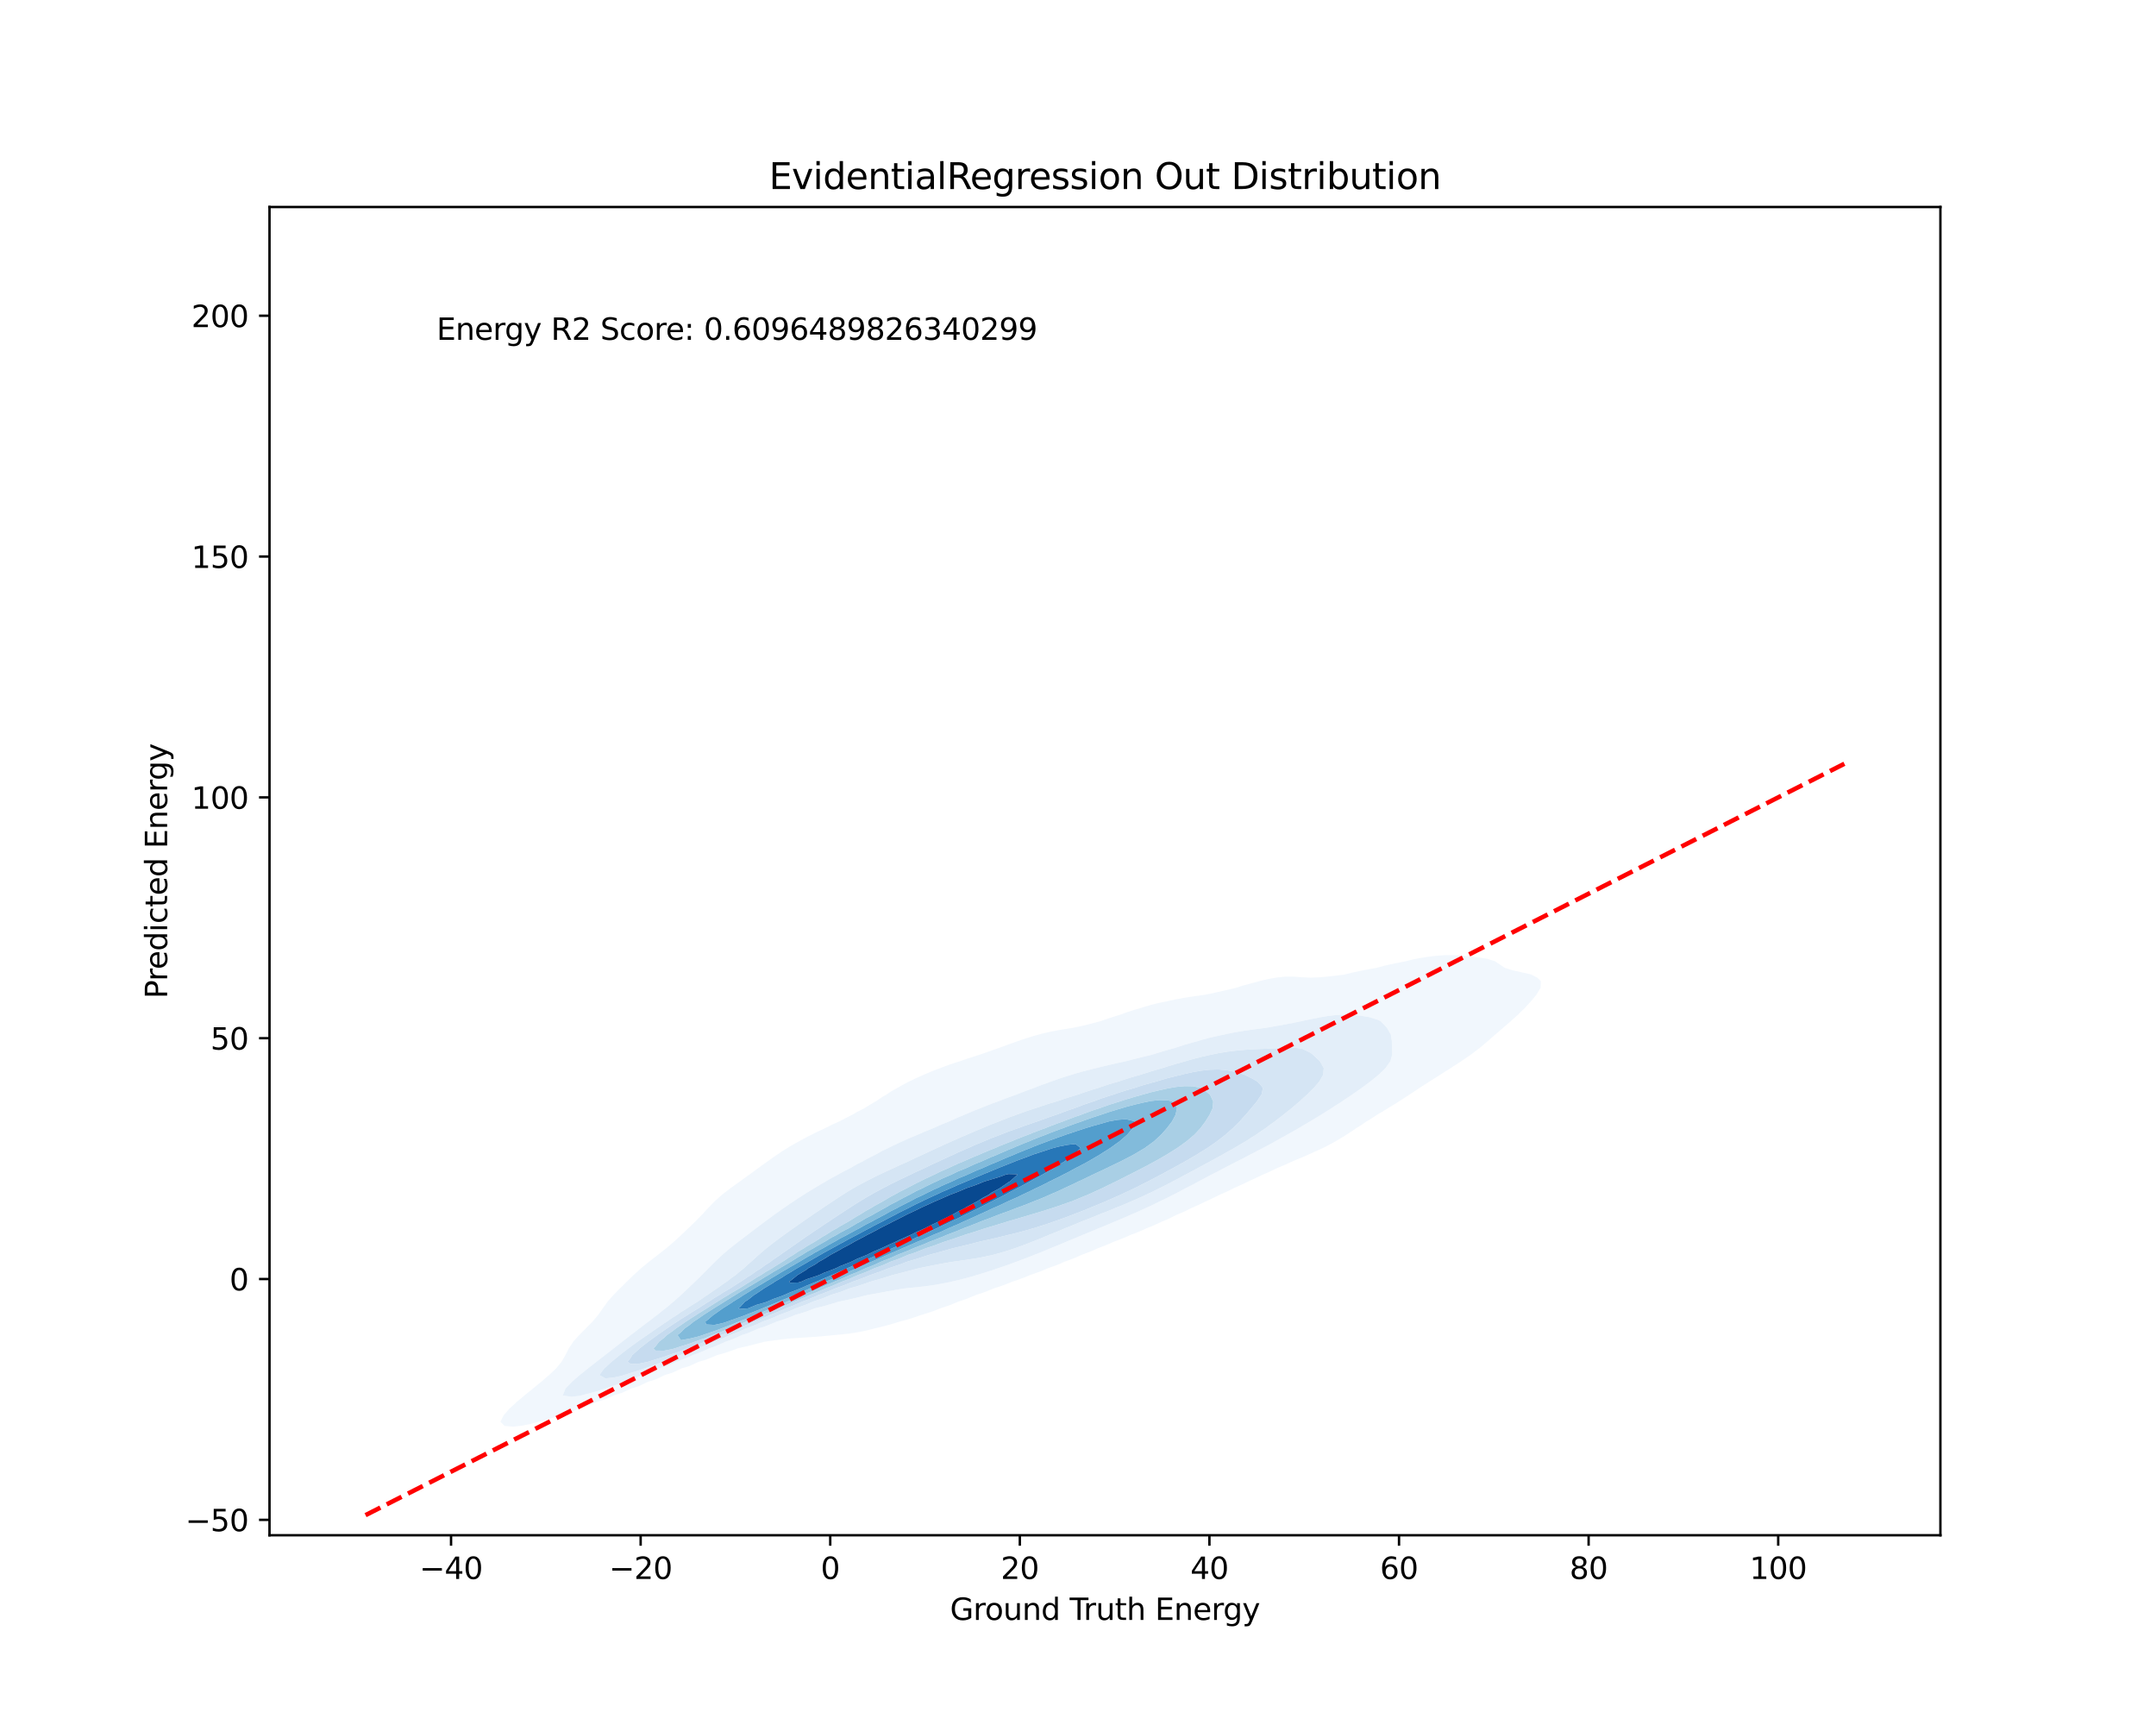 <?xml version="1.0" encoding="utf-8" standalone="no"?>
<!DOCTYPE svg PUBLIC "-//W3C//DTD SVG 1.1//EN"
  "http://www.w3.org/Graphics/SVG/1.1/DTD/svg11.dtd">
<svg xmlns:xlink="http://www.w3.org/1999/xlink" width="720pt" height="576pt" viewBox="0 0 720 576" xmlns="http://www.w3.org/2000/svg" version="1.1">
 <defs>
  <style type="text/css">*{stroke-linejoin: round; stroke-linecap: butt}</style>
 </defs>
 <g id="figure_1">
  <g id="patch_1">
   <path d="M 0 576 
L 720 576 
L 720 0 
L 0 0 
z
" style="fill: #ffffff"/>
  </g>
  <g id="axes_1">
   <g id="patch_2">
    <path d="M 90 512.64 
L 648 512.64 
L 648 69.12 
L 90 69.12 
z
" style="fill: #ffffff"/>
   </g>
   <g id="QuadContourSet_1">
    <path d="M 168.513 476.134 
L 171.317 476.395 
L 174.121 476.069 
L 176.925 475.541 
L 179.729 474.766 
L 179.769 474.751 
L 182.533 474.041 
L 185.337 473.2 
L 187.04 472.523 
L 188.141 472.216 
L 190.945 471.357 
L 193.432 470.294 
L 193.749 470.2 
L 196.553 469.346 
L 199.357 468.088 
L 199.405 468.065 
L 202.161 467.233 
L 204.965 465.961 
L 205.216 465.836 
L 207.769 465.056 
L 210.573 463.757 
L 210.87 463.608 
L 213.377 462.838 
L 216.181 461.505 
L 216.43 461.379 
L 218.985 460.598 
L 221.789 459.243 
L 221.974 459.15 
L 224.593 458.363 
L 227.397 457.019 
L 227.597 456.921 
L 230.201 456.158 
L 233.005 454.875 
L 233.401 454.693 
L 235.809 454.011 
L 238.613 452.859 
L 239.553 452.464 
L 241.417 451.966 
L 244.221 451.04 
L 246.368 450.235 
L 247.025 450.074 
L 249.829 449.441 
L 252.633 448.709 
L 255.385 448.006 
L 255.437 447.997 
L 258.241 447.608 
L 261.045 447.242 
L 263.849 446.949 
L 266.653 446.736 
L 269.457 446.562 
L 272.261 446.374 
L 275.065 446.146 
L 277.869 445.877 
L 278.799 445.778 
L 280.673 445.619 
L 283.477 445.312 
L 286.281 444.881 
L 289.085 444.326 
L 291.889 443.64 
L 292.2 443.549 
L 294.693 442.954 
L 297.497 442.216 
L 300.302 441.339 
L 300.356 441.32 
L 303.106 440.581 
L 305.91 439.709 
L 307.602 439.091 
L 308.714 438.767 
L 311.518 437.865 
L 314.038 436.863 
L 314.322 436.772 
L 317.126 435.837 
L 319.93 434.664 
L 319.999 434.634 
L 322.734 433.723 
L 325.538 432.569 
L 325.926 432.405 
L 328.342 431.625 
L 331.146 430.527 
L 331.987 430.176 
L 333.95 429.56 
L 336.754 428.51 
L 338.079 427.948 
L 339.558 427.481 
L 342.362 426.454 
L 344.054 425.719 
L 345.166 425.36 
L 347.97 424.342 
L 349.894 423.49 
L 350.774 423.197 
L 353.578 422.172 
L 355.595 421.262 
L 356.382 420.989 
L 359.186 419.937 
L 361.152 419.033 
L 361.99 418.73 
L 364.794 417.646 
L 366.62 416.804 
L 367.598 416.446 
L 370.402 415.343 
L 372.092 414.575 
L 373.206 414.171 
L 376.01 413.059 
L 377.577 412.347 
L 378.814 411.898 
L 381.618 410.737 
L 382.934 410.118 
L 384.422 409.556 
L 387.226 408.289 
L 388.039 407.889 
L 390.03 407.09 
L 392.834 405.692 
L 392.897 405.66 
L 395.638 404.511 
L 397.768 403.432 
L 398.442 403.14 
L 401.246 401.863 
L 402.55 401.203 
L 404.05 400.547 
L 406.854 399.181 
L 407.262 398.974 
L 409.658 397.927 
L 412.022 396.745 
L 412.462 396.549 
L 415.266 395.29 
L 416.816 394.517 
L 418.07 393.962 
L 420.874 392.645 
L 421.601 392.288 
L 423.678 391.385 
L 426.444 390.059 
L 426.482 390.042 
L 429.286 388.867 
L 431.561 387.83 
L 432.09 387.601 
L 434.894 386.425 
L 436.769 385.602 
L 437.698 385.191 
L 440.503 383.931 
L 441.704 383.373 
L 443.307 382.581 
L 445.944 381.144 
L 446.111 381.051 
L 448.915 379.354 
L 449.578 378.915 
L 451.719 377.563 
L 452.931 376.687 
L 454.523 375.724 
L 456.341 374.458 
L 457.327 373.889 
L 459.892 372.229 
L 460.131 372.092 
L 462.935 370.416 
L 463.576 370 
L 465.739 368.693 
L 467.182 367.772 
L 468.543 366.908 
L 470.635 365.543 
L 471.347 365.078 
L 473.992 363.314 
L 474.151 363.21 
L 476.955 361.4 
L 477.443 361.085 
L 479.759 359.628 
L 480.973 358.857 
L 482.563 357.844 
L 484.496 356.628 
L 485.367 356.044 
L 487.926 354.399 
L 488.171 354.221 
L 490.975 352.308 
L 491.187 352.17 
L 493.779 350.199 
L 494.132 349.942 
L 496.583 347.865 
L 496.766 347.713 
L 499.306 345.484 
L 499.387 345.412 
L 501.903 343.255 
L 502.191 342.991 
L 504.499 341.027 
L 504.995 340.542 
L 506.973 338.798 
L 507.799 337.934 
L 509.228 336.569 
L 510.603 335.045 
L 511.273 334.341 
L 513.106 332.112 
L 513.407 331.581 
L 514.469 329.883 
L 514.589 327.654 
L 513.407 326.48 
L 511.364 325.426 
L 510.603 325.209 
L 507.799 324.595 
L 504.995 323.949 
L 502.592 323.197 
L 502.191 322.965 
L 499.387 321.055 
L 499.23 320.968 
L 496.583 320.138 
L 493.779 319.707 
L 490.975 319.377 
L 488.171 319.085 
L 485.367 318.913 
L 482.563 318.934 
L 479.759 319.139 
L 476.955 319.48 
L 474.151 319.923 
L 471.347 320.484 
L 469.445 320.968 
L 468.543 321.15 
L 465.739 321.704 
L 462.935 322.304 
L 460.131 323.053 
L 459.595 323.197 
L 457.327 323.61 
L 454.523 324.131 
L 451.719 324.744 
L 448.915 325.426 
L 448.915 325.426 
L 446.111 325.773 
L 443.307 326.098 
L 440.503 326.344 
L 437.698 326.438 
L 434.894 326.337 
L 432.09 326.121 
L 429.286 326.108 
L 426.482 326.399 
L 423.678 326.871 
L 420.874 327.52 
L 420.424 327.654 
L 418.07 328.292 
L 415.266 329.041 
L 412.584 329.883 
L 412.462 329.917 
L 409.658 330.578 
L 406.854 331.21 
L 404.05 331.847 
L 402.664 332.112 
L 401.246 332.321 
L 398.442 332.714 
L 395.638 333.159 
L 392.834 333.665 
L 390.03 334.261 
L 389.705 334.341 
L 387.226 334.85 
L 384.422 335.532 
L 381.618 336.367 
L 381.038 336.569 
L 378.814 337.205 
L 376.01 338.115 
L 374.164 338.798 
L 373.206 339.096 
L 370.402 339.986 
L 367.598 340.951 
L 367.354 341.027 
L 364.794 341.714 
L 361.99 342.418 
L 359.186 343.037 
L 357.959 343.255 
L 356.382 343.515 
L 353.578 343.97 
L 350.774 344.502 
L 347.97 345.145 
L 346.775 345.484 
L 345.166 345.934 
L 342.362 346.804 
L 339.7 347.713 
L 339.558 347.763 
L 336.754 348.757 
L 333.95 349.789 
L 333.524 349.942 
L 331.146 350.774 
L 328.342 351.768 
L 327.186 352.17 
L 325.538 352.699 
L 322.734 353.601 
L 320.448 354.399 
L 319.93 354.56 
L 317.126 355.472 
L 314.322 356.529 
L 314.073 356.628 
L 311.518 357.593 
L 308.714 358.777 
L 308.528 358.857 
L 305.91 360.018 
L 303.712 361.085 
L 303.106 361.371 
L 300.302 362.903 
L 299.606 363.314 
L 297.497 364.494 
L 295.973 365.543 
L 294.693 366.247 
L 292.463 367.772 
L 291.889 368.075 
L 289.085 369.766 
L 288.746 370 
L 286.281 371.263 
L 284.656 372.229 
L 283.477 372.795 
L 280.673 374.24 
L 280.272 374.458 
L 277.869 375.54 
L 275.611 376.687 
L 275.065 376.939 
L 272.261 378.245 
L 270.967 378.915 
L 269.457 379.656 
L 266.752 381.144 
L 266.653 381.199 
L 263.849 382.776 
L 262.903 383.373 
L 261.045 384.541 
L 259.474 385.602 
L 258.241 386.446 
L 256.283 387.83 
L 255.437 388.435 
L 253.207 390.059 
L 252.633 390.468 
L 250.155 392.288 
L 249.829 392.515 
L 247.074 394.517 
L 247.025 394.551 
L 244.221 396.557 
L 243.966 396.745 
L 241.417 398.701 
L 241.066 398.974 
L 238.613 401.185 
L 238.593 401.203 
L 236.443 403.432 
L 235.809 404.102 
L 234.385 405.66 
L 233.005 407.049 
L 232.188 407.889 
L 230.201 409.808 
L 229.873 410.118 
L 227.537 412.347 
L 227.397 412.48 
L 225.126 414.575 
L 224.593 415.028 
L 222.518 416.804 
L 221.789 417.366 
L 219.682 419.033 
L 218.985 419.567 
L 216.8 421.262 
L 216.181 421.775 
L 214.087 423.49 
L 213.377 424.145 
L 211.629 425.719 
L 210.573 426.755 
L 209.332 427.948 
L 207.769 429.497 
L 207.066 430.176 
L 204.965 432.319 
L 204.876 432.405 
L 202.902 434.634 
L 202.161 435.706 
L 201.299 436.863 
L 199.761 439.091 
L 199.357 439.563 
L 197.856 441.32 
L 196.553 442.637 
L 195.659 443.549 
L 193.749 445.459 
L 193.426 445.778 
L 191.442 448.006 
L 190.945 448.791 
L 189.952 450.235 
L 188.837 452.464 
L 188.141 453.685 
L 187.552 454.693 
L 185.727 456.921 
L 185.337 457.276 
L 183.375 459.15 
L 182.533 459.85 
L 180.776 461.379 
L 179.729 462.219 
L 178.047 463.608 
L 176.925 464.517 
L 175.29 465.836 
L 174.121 466.837 
L 172.615 468.065 
L 171.317 469.31 
L 170.179 470.294 
L 168.513 472.232 
L 168.217 472.523 
L 167.122 474.751 
z
M 187.907 465.836 
L 188.141 465.44 
L 188.873 463.608 
L 190.945 461.467 
L 191.01 461.379 
L 193.582 459.15 
L 193.749 459.019 
L 196.354 456.921 
L 196.553 456.763 
L 199.21 454.693 
L 199.357 454.572 
L 202.08 452.464 
L 202.161 452.395 
L 204.937 450.235 
L 204.965 450.211 
L 207.769 448.022 
L 207.79 448.006 
L 210.573 445.841 
L 210.663 445.778 
L 213.377 443.689 
L 213.582 443.549 
L 216.181 441.557 
L 216.529 441.32 
L 218.985 439.412 
L 219.447 439.091 
L 221.789 437.204 
L 222.261 436.863 
L 224.593 434.887 
L 224.924 434.634 
L 227.397 432.439 
L 227.438 432.405 
L 229.791 430.176 
L 230.201 429.783 
L 232.108 427.948 
L 233.005 427.085 
L 234.385 425.719 
L 235.809 424.303 
L 236.597 423.49 
L 238.613 421.479 
L 238.824 421.262 
L 241.181 419.033 
L 241.417 418.837 
L 243.79 416.804 
L 244.221 416.469 
L 246.623 414.575 
L 247.025 414.267 
L 249.553 412.347 
L 249.829 412.131 
L 252.495 410.118 
L 252.633 410.009 
L 255.437 407.903 
L 255.457 407.889 
L 258.241 405.833 
L 258.485 405.66 
L 261.045 403.838 
L 261.635 403.432 
L 263.849 401.912 
L 264.908 401.203 
L 266.653 400.047 
L 268.322 398.974 
L 269.457 398.249 
L 271.944 396.745 
L 272.261 396.549 
L 275.065 394.889 
L 275.731 394.517 
L 277.869 393.256 
L 279.736 392.288 
L 280.673 391.731 
L 283.477 390.267 
L 283.909 390.059 
L 286.281 388.684 
L 288.07 387.83 
L 289.085 387.221 
L 291.889 385.782 
L 292.284 385.602 
L 294.693 384.242 
L 296.592 383.373 
L 297.497 382.901 
L 300.302 381.553 
L 301.269 381.144 
L 303.106 380.292 
L 305.91 379.118 
L 306.412 378.915 
L 308.714 377.895 
L 311.518 376.768 
L 311.72 376.687 
L 314.322 375.52 
L 316.934 374.458 
L 317.126 374.374 
L 319.93 373.111 
L 322.108 372.229 
L 322.734 371.955 
L 325.538 370.749 
L 327.495 370 
L 328.342 369.655 
L 331.146 368.537 
L 333.278 367.772 
L 333.95 367.518 
L 336.754 366.438 
L 339.273 365.543 
L 339.558 365.436 
L 342.362 364.34 
L 345.166 363.323 
L 345.189 363.314 
L 347.97 362.233 
L 350.774 361.228 
L 351.186 361.085 
L 353.578 360.224 
L 356.382 359.311 
L 357.888 358.857 
L 359.186 358.449 
L 361.99 357.664 
L 364.794 356.948 
L 366.159 356.628 
L 367.598 356.268 
L 370.402 355.594 
L 373.206 354.951 
L 375.766 354.399 
L 376.01 354.339 
L 378.814 353.62 
L 381.618 352.918 
L 384.422 352.247 
L 384.718 352.17 
L 387.226 351.39 
L 390.03 350.567 
L 392.287 349.942 
L 392.834 349.758 
L 395.638 348.839 
L 398.442 348.047 
L 399.725 347.713 
L 401.246 347.244 
L 404.05 346.487 
L 406.854 345.845 
L 408.675 345.484 
L 409.658 345.251 
L 412.462 344.683 
L 415.266 344.211 
L 418.07 343.81 
L 420.874 343.45 
L 422.351 343.255 
L 423.678 343.043 
L 426.482 342.554 
L 429.286 342.041 
L 432.09 341.502 
L 434.419 341.027 
L 434.894 340.917 
L 437.698 340.311 
L 440.503 339.758 
L 443.307 339.276 
L 446.111 338.932 
L 448.915 338.798 
L 451.719 338.889 
L 454.523 339.166 
L 457.327 339.642 
L 460.131 340.517 
L 461.103 341.027 
L 462.935 342.916 
L 463.21 343.255 
L 464.483 345.484 
L 464.81 347.713 
L 464.848 349.942 
L 464.926 352.17 
L 464.301 354.399 
L 462.935 356.292 
L 462.722 356.628 
L 460.425 358.857 
L 460.131 359.088 
L 457.689 361.085 
L 457.327 361.347 
L 454.681 363.314 
L 454.523 363.422 
L 451.719 365.385 
L 451.501 365.543 
L 448.915 367.27 
L 448.191 367.772 
L 446.111 369.099 
L 444.758 370 
L 443.307 370.887 
L 441.2 372.229 
L 440.503 372.64 
L 437.698 374.338 
L 437.51 374.458 
L 434.894 375.993 
L 433.737 376.687 
L 432.09 377.631 
L 429.807 378.915 
L 429.286 379.21 
L 426.482 380.76 
L 425.785 381.144 
L 423.678 382.313 
L 421.646 383.373 
L 420.874 383.792 
L 418.07 385.252 
L 417.388 385.602 
L 415.266 386.734 
L 413.051 387.83 
L 412.462 388.141 
L 409.658 389.592 
L 408.731 390.059 
L 406.854 391.068 
L 404.423 392.288 
L 404.05 392.49 
L 401.246 393.994 
L 400.231 394.517 
L 398.442 395.498 
L 395.986 396.745 
L 395.638 396.934 
L 392.834 398.418 
L 391.711 398.974 
L 390.03 399.857 
L 387.226 401.192 
L 387.203 401.203 
L 384.422 402.583 
L 382.52 403.432 
L 381.618 403.864 
L 378.814 405.124 
L 377.53 405.66 
L 376.01 406.349 
L 373.206 407.528 
L 372.301 407.889 
L 370.402 408.715 
L 367.598 409.861 
L 366.946 410.118 
L 364.794 411.038 
L 361.99 412.181 
L 361.577 412.347 
L 359.186 413.367 
L 356.382 414.513 
L 356.231 414.575 
L 353.578 415.704 
L 350.861 416.804 
L 350.774 416.84 
L 347.97 418.008 
L 345.349 419.033 
L 345.166 419.107 
L 342.362 420.221 
L 339.558 421.252 
L 339.533 421.262 
L 336.754 422.302 
L 333.95 423.263 
L 333.251 423.49 
L 331.146 424.223 
L 328.342 425.108 
L 326.279 425.719 
L 325.538 425.959 
L 322.734 426.746 
L 319.93 427.469 
L 317.803 427.948 
L 317.126 428.114 
L 314.322 428.665 
L 311.518 429.141 
L 308.714 429.537 
L 305.91 429.85 
L 303.106 430.116 
L 302.564 430.176 
L 300.302 430.51 
L 297.497 431.007 
L 294.693 431.519 
L 291.889 432.025 
L 289.776 432.405 
L 289.085 432.57 
L 286.281 433.281 
L 283.477 433.935 
L 280.673 434.512 
L 280.127 434.634 
L 277.869 435.33 
L 275.065 436.15 
L 272.261 436.823 
L 272.119 436.863 
L 269.457 437.901 
L 266.653 438.766 
L 265.53 439.091 
L 263.849 439.79 
L 261.045 440.809 
L 259.345 441.32 
L 258.241 441.803 
L 255.437 442.932 
L 253.458 443.549 
L 252.633 443.925 
L 249.829 445.122 
L 247.809 445.778 
L 247.025 446.148 
L 244.221 447.368 
L 242.316 448.006 
L 241.417 448.441 
L 238.613 449.643 
L 236.872 450.235 
L 235.809 450.751 
L 233.005 451.913 
L 231.388 452.464 
L 230.201 453.034 
L 227.397 454.158 
L 225.822 454.693 
L 224.593 455.273 
L 221.789 456.372 
L 220.167 456.921 
L 218.985 457.468 
L 216.181 458.55 
L 214.412 459.15 
L 213.377 459.616 
L 210.573 460.678 
L 208.486 461.379 
L 207.769 461.688 
L 204.965 462.708 
L 202.193 463.608 
L 202.161 463.621 
L 199.357 464.551 
L 196.553 465.316 
L 194.538 465.836 
L 193.749 466.054 
L 190.945 466.418 
L 188.141 466.006 
z
" clip-path="url(#p864b4db76f)" style="fill: #f1f7fd"/>
    <path d="M 188.141 466.006 
L 190.945 466.418 
L 193.749 466.054 
L 194.538 465.836 
L 196.553 465.316 
L 199.357 464.551 
L 202.161 463.621 
L 202.193 463.608 
L 204.965 462.708 
L 207.769 461.688 
L 208.486 461.379 
L 210.573 460.678 
L 213.377 459.616 
L 214.412 459.15 
L 216.181 458.55 
L 218.985 457.468 
L 220.167 456.921 
L 221.789 456.372 
L 224.593 455.273 
L 225.822 454.693 
L 227.397 454.158 
L 230.201 453.034 
L 231.388 452.464 
L 233.005 451.913 
L 235.809 450.751 
L 236.872 450.235 
L 238.613 449.643 
L 241.417 448.441 
L 242.316 448.006 
L 244.221 447.368 
L 247.025 446.148 
L 247.809 445.778 
L 249.829 445.122 
L 252.633 443.925 
L 253.458 443.549 
L 255.437 442.932 
L 258.241 441.803 
L 259.345 441.32 
L 261.045 440.809 
L 263.849 439.79 
L 265.53 439.091 
L 266.653 438.766 
L 269.457 437.901 
L 272.119 436.863 
L 272.261 436.823 
L 275.065 436.15 
L 277.869 435.33 
L 280.127 434.634 
L 280.673 434.512 
L 283.477 433.935 
L 286.281 433.281 
L 289.085 432.57 
L 289.776 432.405 
L 291.889 432.025 
L 294.693 431.519 
L 297.497 431.007 
L 300.302 430.51 
L 302.564 430.176 
L 303.106 430.116 
L 305.91 429.85 
L 308.714 429.537 
L 311.518 429.141 
L 314.322 428.665 
L 317.126 428.114 
L 317.803 427.948 
L 319.93 427.469 
L 322.734 426.746 
L 325.538 425.959 
L 326.279 425.719 
L 328.342 425.108 
L 331.146 424.223 
L 333.251 423.49 
L 333.95 423.263 
L 336.754 422.302 
L 339.533 421.262 
L 339.558 421.252 
L 342.362 420.221 
L 345.166 419.107 
L 345.349 419.033 
L 347.97 418.008 
L 350.774 416.84 
L 350.861 416.804 
L 353.578 415.704 
L 356.231 414.575 
L 356.382 414.513 
L 359.186 413.367 
L 361.577 412.347 
L 361.99 412.181 
L 364.794 411.038 
L 366.946 410.118 
L 367.598 409.861 
L 370.402 408.715 
L 372.301 407.889 
L 373.206 407.528 
L 376.01 406.349 
L 377.53 405.66 
L 378.814 405.124 
L 381.618 403.864 
L 382.52 403.432 
L 384.422 402.583 
L 387.203 401.203 
L 387.226 401.192 
L 390.03 399.857 
L 391.711 398.974 
L 392.834 398.418 
L 395.638 396.934 
L 395.986 396.745 
L 398.442 395.498 
L 400.231 394.517 
L 401.246 393.994 
L 404.05 392.49 
L 404.423 392.288 
L 406.854 391.068 
L 408.731 390.059 
L 409.658 389.592 
L 412.462 388.141 
L 413.051 387.83 
L 415.266 386.734 
L 417.388 385.602 
L 418.07 385.252 
L 420.874 383.792 
L 421.646 383.373 
L 423.678 382.313 
L 425.785 381.144 
L 426.482 380.76 
L 429.286 379.21 
L 429.807 378.915 
L 432.09 377.631 
L 433.737 376.687 
L 434.894 375.993 
L 437.51 374.458 
L 437.698 374.338 
L 440.503 372.64 
L 441.2 372.229 
L 443.307 370.887 
L 444.758 370 
L 446.111 369.099 
L 448.191 367.772 
L 448.915 367.27 
L 451.501 365.543 
L 451.719 365.385 
L 454.523 363.422 
L 454.681 363.314 
L 457.327 361.347 
L 457.689 361.085 
L 460.131 359.088 
L 460.425 358.857 
L 462.722 356.628 
L 462.935 356.292 
L 464.301 354.399 
L 464.926 352.17 
L 464.848 349.942 
L 464.81 347.713 
L 464.483 345.484 
L 463.21 343.255 
L 462.935 342.916 
L 461.103 341.027 
L 460.131 340.517 
L 457.327 339.642 
L 454.523 339.166 
L 451.719 338.889 
L 448.915 338.798 
L 446.111 338.932 
L 443.307 339.276 
L 440.503 339.758 
L 437.698 340.311 
L 434.894 340.917 
L 434.419 341.027 
L 432.09 341.502 
L 429.286 342.041 
L 426.482 342.554 
L 423.678 343.043 
L 422.351 343.255 
L 420.874 343.45 
L 418.07 343.81 
L 415.266 344.211 
L 412.462 344.683 
L 409.658 345.251 
L 408.675 345.484 
L 406.854 345.845 
L 404.05 346.487 
L 401.246 347.244 
L 399.725 347.713 
L 398.442 348.047 
L 395.638 348.839 
L 392.834 349.758 
L 392.287 349.942 
L 390.03 350.567 
L 387.226 351.39 
L 384.718 352.17 
L 384.422 352.247 
L 381.618 352.918 
L 378.814 353.62 
L 376.01 354.339 
L 375.766 354.399 
L 373.206 354.951 
L 370.402 355.594 
L 367.598 356.268 
L 366.159 356.628 
L 364.794 356.948 
L 361.99 357.664 
L 359.186 358.449 
L 357.888 358.857 
L 356.382 359.311 
L 353.578 360.224 
L 351.186 361.085 
L 350.774 361.228 
L 347.97 362.233 
L 345.189 363.314 
L 345.166 363.323 
L 342.362 364.34 
L 339.558 365.436 
L 339.273 365.543 
L 336.754 366.438 
L 333.95 367.518 
L 333.278 367.772 
L 331.146 368.537 
L 328.342 369.655 
L 327.495 370 
L 325.538 370.749 
L 322.734 371.955 
L 322.108 372.229 
L 319.93 373.111 
L 317.126 374.374 
L 316.934 374.458 
L 314.322 375.52 
L 311.72 376.687 
L 311.518 376.768 
L 308.714 377.895 
L 306.412 378.915 
L 305.91 379.118 
L 303.106 380.292 
L 301.269 381.144 
L 300.302 381.553 
L 297.497 382.901 
L 296.592 383.373 
L 294.693 384.242 
L 292.284 385.602 
L 291.889 385.782 
L 289.085 387.221 
L 288.07 387.83 
L 286.281 388.684 
L 283.909 390.059 
L 283.477 390.267 
L 280.673 391.731 
L 279.736 392.288 
L 277.869 393.256 
L 275.731 394.517 
L 275.065 394.889 
L 272.261 396.549 
L 271.944 396.745 
L 269.457 398.249 
L 268.322 398.974 
L 266.653 400.047 
L 264.908 401.203 
L 263.849 401.912 
L 261.635 403.432 
L 261.045 403.838 
L 258.485 405.66 
L 258.241 405.833 
L 255.457 407.889 
L 255.437 407.903 
L 252.633 410.009 
L 252.495 410.118 
L 249.829 412.131 
L 249.553 412.347 
L 247.025 414.267 
L 246.623 414.575 
L 244.221 416.469 
L 243.79 416.804 
L 241.417 418.837 
L 241.181 419.033 
L 238.824 421.262 
L 238.613 421.479 
L 236.597 423.49 
L 235.809 424.303 
L 234.385 425.719 
L 233.005 427.085 
L 232.108 427.948 
L 230.201 429.783 
L 229.791 430.176 
L 227.438 432.405 
L 227.397 432.439 
L 224.924 434.634 
L 224.593 434.887 
L 222.261 436.863 
L 221.789 437.204 
L 219.447 439.091 
L 218.985 439.412 
L 216.529 441.32 
L 216.181 441.557 
L 213.582 443.549 
L 213.377 443.689 
L 210.663 445.778 
L 210.573 445.841 
L 207.79 448.006 
L 207.769 448.022 
L 204.965 450.211 
L 204.937 450.235 
L 202.161 452.395 
L 202.08 452.464 
L 199.357 454.572 
L 199.21 454.693 
L 196.553 456.763 
L 196.354 456.921 
L 193.749 459.019 
L 193.582 459.15 
L 191.01 461.379 
L 190.945 461.467 
L 188.873 463.608 
L 188.141 465.44 
L 187.907 465.836 
z
M 200.15 459.15 
L 201.794 456.921 
L 202.161 456.623 
L 204.233 454.693 
L 204.965 454.123 
L 206.956 452.464 
L 207.769 451.846 
L 209.858 450.235 
L 210.573 449.702 
L 212.913 448.006 
L 213.377 447.666 
L 216.129 445.778 
L 216.181 445.74 
L 218.985 443.792 
L 219.352 443.549 
L 221.789 441.862 
L 222.648 441.32 
L 224.593 439.968 
L 226.023 439.091 
L 227.397 438.122 
L 229.463 436.863 
L 230.201 436.331 
L 232.956 434.634 
L 233.005 434.598 
L 235.809 432.669 
L 236.253 432.405 
L 238.613 430.729 
L 239.525 430.176 
L 241.417 428.771 
L 242.712 427.948 
L 244.221 426.743 
L 245.697 425.719 
L 247.025 424.562 
L 248.401 423.49 
L 249.829 422.164 
L 250.88 421.262 
L 252.633 419.646 
L 253.33 419.033 
L 255.437 417.227 
L 255.945 416.804 
L 258.241 414.998 
L 258.788 414.575 
L 261.045 412.905 
L 261.809 412.347 
L 263.849 410.887 
L 264.932 410.118 
L 266.653 408.91 
L 268.113 407.889 
L 269.457 406.956 
L 271.347 405.66 
L 272.261 405.027 
L 274.631 403.432 
L 275.065 403.131 
L 277.869 401.263 
L 277.961 401.203 
L 280.673 399.401 
L 281.355 398.974 
L 283.477 397.643 
L 285.007 396.745 
L 286.281 396.015 
L 289.085 394.517 
L 289.085 394.517 
L 291.889 393.077 
L 293.548 392.288 
L 294.693 391.73 
L 297.497 390.434 
L 298.34 390.059 
L 300.302 389.13 
L 303.106 387.884 
L 303.227 387.83 
L 305.91 386.549 
L 308.022 385.602 
L 308.714 385.27 
L 311.518 383.95 
L 312.804 383.373 
L 314.322 382.66 
L 317.126 381.402 
L 317.716 381.144 
L 319.93 380.138 
L 322.734 378.952 
L 322.82 378.915 
L 325.538 377.72 
L 328.087 376.687 
L 328.342 376.576 
L 331.146 375.398 
L 333.584 374.458 
L 333.95 374.305 
L 336.754 373.194 
L 339.447 372.229 
L 339.558 372.185 
L 342.362 371.152 
L 345.166 370.22 
L 345.888 370 
L 347.97 369.283 
L 350.774 368.381 
L 352.865 367.772 
L 353.578 367.533 
L 356.382 366.587 
L 359.186 365.735 
L 359.819 365.543 
L 361.99 364.775 
L 364.794 363.86 
L 366.613 363.314 
L 367.598 362.973 
L 370.402 362.032 
L 373.206 361.208 
L 373.629 361.085 
L 376.01 360.297 
L 378.814 359.448 
L 380.884 358.857 
L 381.618 358.621 
L 384.422 357.737 
L 387.226 356.906 
L 388.199 356.628 
L 390.03 356.044 
L 392.834 355.197 
L 395.638 354.416 
L 395.703 354.399 
L 398.442 353.61 
L 401.246 352.889 
L 404.05 352.257 
L 404.499 352.17 
L 406.854 351.674 
L 409.658 351.203 
L 412.462 350.845 
L 415.266 350.581 
L 418.07 350.393 
L 420.874 350.263 
L 423.678 350.152 
L 426.482 350.025 
L 428.276 349.942 
L 429.286 349.897 
L 432.09 349.867 
L 433.102 349.942 
L 434.894 350.188 
L 437.698 351.557 
L 438.448 352.17 
L 440.503 354.081 
L 440.807 354.399 
L 442.072 356.628 
L 441.885 358.857 
L 440.634 361.085 
L 440.503 361.23 
L 438.716 363.314 
L 437.698 364.29 
L 436.472 365.543 
L 434.894 366.942 
L 434.026 367.772 
L 432.09 369.377 
L 431.397 370 
L 429.286 371.665 
L 428.622 372.229 
L 426.482 373.85 
L 425.736 374.458 
L 423.678 375.932 
L 422.706 376.687 
L 420.874 377.895 
L 419.453 378.915 
L 418.07 379.752 
L 415.93 381.144 
L 415.266 381.521 
L 412.462 383.175 
L 412.146 383.373 
L 409.658 384.751 
L 408.18 385.602 
L 406.854 386.319 
L 404.085 387.83 
L 404.05 387.849 
L 401.246 389.362 
L 399.963 390.059 
L 398.442 390.882 
L 395.808 392.288 
L 395.638 392.38 
L 392.834 393.874 
L 391.607 394.517 
L 390.03 395.345 
L 387.251 396.745 
L 387.226 396.758 
L 384.422 398.143 
L 382.64 398.974 
L 381.618 399.459 
L 378.814 400.714 
L 377.662 401.203 
L 376.01 401.931 
L 373.206 403.079 
L 372.312 403.432 
L 370.402 404.237 
L 367.598 405.334 
L 366.744 405.66 
L 364.794 406.481 
L 361.99 407.576 
L 361.172 407.889 
L 359.186 408.744 
L 356.382 409.856 
L 355.704 410.118 
L 353.578 411.046 
L 350.774 412.17 
L 350.315 412.347 
L 347.97 413.35 
L 345.166 414.46 
L 344.854 414.575 
L 342.362 415.564 
L 339.558 416.593 
L 338.918 416.804 
L 336.754 417.54 
L 333.95 418.388 
L 331.497 419.033 
L 331.146 419.127 
L 328.342 419.732 
L 325.538 420.24 
L 322.734 420.674 
L 319.93 421.065 
L 318.56 421.262 
L 317.126 421.487 
L 314.322 421.989 
L 311.518 422.529 
L 308.714 423.093 
L 306.834 423.49 
L 305.91 423.714 
L 303.106 424.463 
L 300.302 425.195 
L 298.203 425.719 
L 297.497 425.928 
L 294.693 426.832 
L 291.889 427.633 
L 290.766 427.948 
L 289.085 428.538 
L 286.281 429.482 
L 283.81 430.176 
L 283.477 430.299 
L 280.673 431.404 
L 277.869 432.268 
L 277.443 432.405 
L 275.065 433.417 
L 272.261 434.371 
L 271.474 434.634 
L 269.457 435.53 
L 266.653 436.547 
L 265.736 436.863 
L 263.849 437.728 
L 261.045 438.774 
L 260.143 439.091 
L 258.241 439.981 
L 255.437 441.033 
L 254.636 441.32 
L 252.633 442.269 
L 249.829 443.315 
L 249.187 443.549 
L 247.025 444.578 
L 244.221 445.613 
L 243.773 445.778 
L 241.417 446.891 
L 238.613 447.91 
L 238.352 448.006 
L 235.809 449.18 
L 233.005 450.183 
L 232.86 450.235 
L 230.201 451.414 
L 227.397 452.404 
L 227.226 452.464 
L 224.593 453.573 
L 221.789 454.549 
L 221.37 454.693 
L 218.985 455.64 
L 216.181 456.588 
L 215.179 456.921 
L 213.377 457.589 
L 210.573 458.453 
L 208.361 459.15 
L 207.769 459.348 
L 204.965 459.975 
L 202.161 460.274 
z
" clip-path="url(#p864b4db76f)" style="fill: #e3eef9"/>
    <path d="M 202.161 460.274 
L 204.965 459.975 
L 207.769 459.348 
L 208.361 459.15 
L 210.573 458.453 
L 213.377 457.589 
L 215.179 456.921 
L 216.181 456.588 
L 218.985 455.64 
L 221.37 454.693 
L 221.789 454.549 
L 224.593 453.573 
L 227.226 452.464 
L 227.397 452.404 
L 230.201 451.414 
L 232.86 450.235 
L 233.005 450.183 
L 235.809 449.18 
L 238.352 448.006 
L 238.613 447.91 
L 241.417 446.891 
L 243.773 445.778 
L 244.221 445.613 
L 247.025 444.578 
L 249.187 443.549 
L 249.829 443.315 
L 252.633 442.269 
L 254.636 441.32 
L 255.437 441.033 
L 258.241 439.981 
L 260.143 439.091 
L 261.045 438.774 
L 263.849 437.728 
L 265.736 436.863 
L 266.653 436.547 
L 269.457 435.53 
L 271.474 434.634 
L 272.261 434.371 
L 275.065 433.417 
L 277.443 432.405 
L 277.869 432.268 
L 280.673 431.404 
L 283.477 430.299 
L 283.81 430.176 
L 286.281 429.482 
L 289.085 428.538 
L 290.766 427.948 
L 291.889 427.633 
L 294.693 426.832 
L 297.497 425.928 
L 298.203 425.719 
L 300.302 425.195 
L 303.106 424.463 
L 305.91 423.714 
L 306.834 423.49 
L 308.714 423.093 
L 311.518 422.529 
L 314.322 421.989 
L 317.126 421.487 
L 318.56 421.262 
L 319.93 421.065 
L 322.734 420.674 
L 325.538 420.24 
L 328.342 419.732 
L 331.146 419.127 
L 331.497 419.033 
L 333.95 418.388 
L 336.754 417.54 
L 338.918 416.804 
L 339.558 416.593 
L 342.362 415.564 
L 344.854 414.575 
L 345.166 414.46 
L 347.97 413.35 
L 350.315 412.347 
L 350.774 412.17 
L 353.578 411.046 
L 355.704 410.118 
L 356.382 409.856 
L 359.186 408.744 
L 361.172 407.889 
L 361.99 407.576 
L 364.794 406.481 
L 366.744 405.66 
L 367.598 405.334 
L 370.402 404.237 
L 372.312 403.432 
L 373.206 403.079 
L 376.01 401.931 
L 377.662 401.203 
L 378.814 400.714 
L 381.618 399.459 
L 382.64 398.974 
L 384.422 398.143 
L 387.226 396.758 
L 387.251 396.745 
L 390.03 395.345 
L 391.607 394.517 
L 392.834 393.874 
L 395.638 392.38 
L 395.808 392.288 
L 398.442 390.882 
L 399.963 390.059 
L 401.246 389.362 
L 404.05 387.849 
L 404.085 387.83 
L 406.854 386.319 
L 408.18 385.602 
L 409.658 384.751 
L 412.146 383.373 
L 412.462 383.175 
L 415.266 381.521 
L 415.93 381.144 
L 418.07 379.752 
L 419.453 378.915 
L 420.874 377.895 
L 422.706 376.687 
L 423.678 375.932 
L 425.736 374.458 
L 426.482 373.85 
L 428.622 372.229 
L 429.286 371.665 
L 431.397 370 
L 432.09 369.377 
L 434.026 367.772 
L 434.894 366.942 
L 436.472 365.543 
L 437.698 364.29 
L 438.716 363.314 
L 440.503 361.23 
L 440.634 361.085 
L 441.885 358.857 
L 442.072 356.628 
L 440.807 354.399 
L 440.503 354.081 
L 438.448 352.17 
L 437.698 351.557 
L 434.894 350.188 
L 433.102 349.942 
L 432.09 349.867 
L 429.286 349.897 
L 428.276 349.942 
L 426.482 350.025 
L 423.678 350.152 
L 420.874 350.263 
L 418.07 350.393 
L 415.266 350.581 
L 412.462 350.845 
L 409.658 351.203 
L 406.854 351.674 
L 404.499 352.17 
L 404.05 352.257 
L 401.246 352.889 
L 398.442 353.61 
L 395.703 354.399 
L 395.638 354.416 
L 392.834 355.197 
L 390.03 356.044 
L 388.199 356.628 
L 387.226 356.906 
L 384.422 357.737 
L 381.618 358.621 
L 380.884 358.857 
L 378.814 359.448 
L 376.01 360.297 
L 373.629 361.085 
L 373.206 361.208 
L 370.402 362.032 
L 367.598 362.973 
L 366.613 363.314 
L 364.794 363.86 
L 361.99 364.775 
L 359.819 365.543 
L 359.186 365.735 
L 356.382 366.587 
L 353.578 367.533 
L 352.865 367.772 
L 350.774 368.381 
L 347.97 369.283 
L 345.888 370 
L 345.166 370.22 
L 342.362 371.152 
L 339.558 372.185 
L 339.447 372.229 
L 336.754 373.194 
L 333.95 374.305 
L 333.584 374.458 
L 331.146 375.398 
L 328.342 376.576 
L 328.087 376.687 
L 325.538 377.72 
L 322.82 378.915 
L 322.734 378.952 
L 319.93 380.138 
L 317.716 381.144 
L 317.126 381.402 
L 314.322 382.66 
L 312.804 383.373 
L 311.518 383.95 
L 308.714 385.27 
L 308.022 385.602 
L 305.91 386.549 
L 303.227 387.83 
L 303.106 387.884 
L 300.302 389.13 
L 298.34 390.059 
L 297.497 390.434 
L 294.693 391.73 
L 293.548 392.288 
L 291.889 393.077 
L 289.085 394.517 
L 289.085 394.517 
L 286.281 396.015 
L 285.007 396.745 
L 283.477 397.643 
L 281.355 398.974 
L 280.673 399.401 
L 277.961 401.203 
L 277.869 401.263 
L 275.065 403.131 
L 274.631 403.432 
L 272.261 405.027 
L 271.347 405.66 
L 269.457 406.956 
L 268.113 407.889 
L 266.653 408.91 
L 264.932 410.118 
L 263.849 410.887 
L 261.809 412.347 
L 261.045 412.905 
L 258.788 414.575 
L 258.241 414.998 
L 255.945 416.804 
L 255.437 417.227 
L 253.33 419.033 
L 252.633 419.646 
L 250.88 421.262 
L 249.829 422.164 
L 248.401 423.49 
L 247.025 424.562 
L 245.697 425.719 
L 244.221 426.743 
L 242.712 427.948 
L 241.417 428.771 
L 239.525 430.176 
L 238.613 430.729 
L 236.253 432.405 
L 235.809 432.669 
L 233.005 434.598 
L 232.956 434.634 
L 230.201 436.331 
L 229.463 436.863 
L 227.397 438.122 
L 226.023 439.091 
L 224.593 439.968 
L 222.648 441.32 
L 221.789 441.862 
L 219.352 443.549 
L 218.985 443.792 
L 216.181 445.74 
L 216.129 445.778 
L 213.377 447.666 
L 212.913 448.006 
L 210.573 449.702 
L 209.858 450.235 
L 207.769 451.846 
L 206.956 452.464 
L 204.965 454.123 
L 204.233 454.693 
L 202.161 456.623 
L 201.794 456.921 
L 200.15 459.15 
z
M 209.549 454.693 
L 210.573 453.453 
L 211.135 452.464 
L 213.377 450.495 
L 213.609 450.235 
L 216.181 448.255 
L 216.458 448.006 
L 218.985 446.193 
L 219.52 445.778 
L 221.789 444.216 
L 222.741 443.549 
L 224.593 442.302 
L 226.106 441.32 
L 227.397 440.456 
L 229.612 439.091 
L 230.201 438.695 
L 233.005 436.976 
L 233.191 436.863 
L 235.809 435.149 
L 236.682 434.634 
L 238.613 433.355 
L 240.249 432.405 
L 241.417 431.617 
L 243.894 430.176 
L 244.221 429.949 
L 247.025 428.17 
L 247.412 427.948 
L 249.829 426.291 
L 250.807 425.719 
L 252.633 424.406 
L 254.137 423.49 
L 255.437 422.507 
L 257.373 421.262 
L 258.241 420.585 
L 260.541 419.033 
L 261.045 418.642 
L 263.717 416.804 
L 263.849 416.705 
L 266.653 414.73 
L 266.902 414.575 
L 269.457 412.777 
L 270.148 412.347 
L 272.261 410.867 
L 273.452 410.118 
L 275.065 408.987 
L 276.773 407.889 
L 277.869 407.126 
L 280.113 405.66 
L 280.673 405.28 
L 283.477 403.459 
L 283.521 403.432 
L 286.281 401.655 
L 287.032 401.203 
L 289.085 399.949 
L 290.79 398.974 
L 291.889 398.346 
L 294.693 396.839 
L 294.872 396.745 
L 297.497 395.367 
L 299.236 394.517 
L 300.302 393.991 
L 303.106 392.651 
L 303.884 392.288 
L 305.91 391.306 
L 308.677 390.059 
L 308.714 390.042 
L 311.518 388.682 
L 313.428 387.83 
L 314.322 387.395 
L 317.126 386.096 
L 318.265 385.602 
L 319.93 384.809 
L 322.734 383.583 
L 323.241 383.373 
L 325.538 382.333 
L 328.342 381.187 
L 328.451 381.144 
L 331.146 380.001 
L 333.95 378.944 
L 334.028 378.915 
L 336.754 377.837 
L 339.558 376.857 
L 340.063 376.687 
L 342.362 375.825 
L 345.166 374.867 
L 346.417 374.458 
L 347.97 373.881 
L 350.774 372.883 
L 352.748 372.229 
L 353.578 371.913 
L 356.382 370.858 
L 358.933 370 
L 359.186 369.902 
L 361.99 368.823 
L 364.794 367.883 
L 365.135 367.772 
L 367.598 366.851 
L 370.402 365.93 
L 371.677 365.543 
L 373.206 365.005 
L 376.01 364.099 
L 378.767 363.314 
L 378.814 363.299 
L 381.618 362.386 
L 384.422 361.579 
L 386.29 361.085 
L 387.226 360.792 
L 390.03 359.981 
L 392.834 359.269 
L 394.629 358.857 
L 395.638 358.586 
L 398.442 357.971 
L 401.246 357.497 
L 404.05 357.186 
L 406.854 357.11 
L 409.658 357.347 
L 412.462 357.907 
L 415.266 358.746 
L 415.59 358.857 
L 418.07 360.092 
L 419.828 361.085 
L 420.874 362.112 
L 421.76 363.314 
L 421.275 365.543 
L 420.874 366.074 
L 419.747 367.772 
L 418.07 369.79 
L 417.91 370 
L 416.022 372.229 
L 415.266 373.028 
L 414.006 374.458 
L 412.462 375.96 
L 411.761 376.687 
L 409.658 378.528 
L 409.235 378.915 
L 406.854 380.764 
L 406.379 381.144 
L 404.05 382.739 
L 403.151 383.373 
L 401.246 384.541 
L 399.572 385.602 
L 398.442 386.243 
L 395.736 387.83 
L 395.638 387.884 
L 392.834 389.429 
L 391.715 390.059 
L 390.03 390.959 
L 387.587 392.288 
L 387.226 392.476 
L 384.422 393.937 
L 383.333 394.517 
L 381.618 395.371 
L 378.89 396.745 
L 378.814 396.781 
L 376.01 398.093 
L 374.167 398.974 
L 373.206 399.4 
L 370.402 400.622 
L 369.111 401.203 
L 367.598 401.84 
L 364.794 402.99 
L 363.746 403.432 
L 361.99 404.14 
L 359.186 405.228 
L 358.072 405.66 
L 356.382 406.31 
L 353.578 407.324 
L 351.969 407.889 
L 350.774 408.321 
L 347.97 409.24 
L 345.168 410.118 
L 345.166 410.118 
L 342.362 410.926 
L 339.558 411.684 
L 336.754 412.347 
L 336.754 412.347 
L 333.95 413.048 
L 331.146 413.72 
L 328.342 414.334 
L 327.264 414.575 
L 325.538 415.015 
L 322.734 415.731 
L 319.93 416.404 
L 318.252 416.804 
L 317.126 417.111 
L 314.322 417.915 
L 311.518 418.672 
L 310.189 419.033 
L 308.714 419.504 
L 305.91 420.428 
L 303.106 421.238 
L 303.031 421.262 
L 300.302 422.314 
L 297.497 423.239 
L 296.738 423.49 
L 294.693 424.314 
L 291.889 425.318 
L 290.701 425.719 
L 289.085 426.388 
L 286.281 427.444 
L 284.807 427.948 
L 283.477 428.512 
L 280.673 429.608 
L 279.031 430.176 
L 277.869 430.683 
L 275.065 431.813 
L 273.395 432.405 
L 272.261 432.915 
L 269.457 434.065 
L 267.893 434.634 
L 266.653 435.205 
L 263.849 436.353 
L 262.478 436.863 
L 261.045 437.532 
L 258.241 438.66 
L 257.098 439.091 
L 255.437 439.869 
L 252.633 440.973 
L 251.722 441.32 
L 249.829 442.203 
L 247.025 443.284 
L 246.332 443.549 
L 244.221 444.519 
L 241.417 445.582 
L 240.901 445.778 
L 238.613 446.798 
L 235.809 447.841 
L 235.362 448.006 
L 233.005 449.007 
L 230.201 450.021 
L 229.601 450.235 
L 227.397 451.108 
L 224.593 452.067 
L 223.427 452.464 
L 221.789 453.058 
L 218.985 453.897 
L 216.489 454.693 
L 216.181 454.793 
L 213.377 455.349 
L 210.573 455.408 
z
" clip-path="url(#p864b4db76f)" style="fill: #d5e5f4"/>
    <path d="M 210.573 455.408 
L 213.377 455.349 
L 216.181 454.793 
L 216.489 454.693 
L 218.985 453.897 
L 221.789 453.058 
L 223.427 452.464 
L 224.593 452.067 
L 227.397 451.108 
L 229.601 450.235 
L 230.201 450.021 
L 233.005 449.007 
L 235.362 448.006 
L 235.809 447.841 
L 238.613 446.798 
L 240.901 445.778 
L 241.417 445.582 
L 244.221 444.519 
L 246.332 443.549 
L 247.025 443.284 
L 249.829 442.203 
L 251.722 441.32 
L 252.633 440.973 
L 255.437 439.869 
L 257.098 439.091 
L 258.241 438.66 
L 261.045 437.532 
L 262.478 436.863 
L 263.849 436.353 
L 266.653 435.205 
L 267.893 434.634 
L 269.457 434.065 
L 272.261 432.915 
L 273.395 432.405 
L 275.065 431.813 
L 277.869 430.683 
L 279.031 430.176 
L 280.673 429.608 
L 283.477 428.512 
L 284.807 427.948 
L 286.281 427.444 
L 289.085 426.388 
L 290.701 425.719 
L 291.889 425.318 
L 294.693 424.314 
L 296.738 423.49 
L 297.497 423.239 
L 300.302 422.314 
L 303.031 421.262 
L 303.106 421.238 
L 305.91 420.428 
L 308.714 419.504 
L 310.189 419.033 
L 311.518 418.672 
L 314.322 417.915 
L 317.126 417.111 
L 318.252 416.804 
L 319.93 416.404 
L 322.734 415.731 
L 325.538 415.015 
L 327.264 414.575 
L 328.342 414.334 
L 331.146 413.72 
L 333.95 413.048 
L 336.754 412.347 
L 336.754 412.347 
L 339.558 411.684 
L 342.362 410.926 
L 345.166 410.118 
L 345.168 410.118 
L 347.97 409.24 
L 350.774 408.321 
L 351.969 407.889 
L 353.578 407.324 
L 356.382 406.31 
L 358.072 405.66 
L 359.186 405.228 
L 361.99 404.14 
L 363.746 403.432 
L 364.794 402.99 
L 367.598 401.84 
L 369.111 401.203 
L 370.402 400.622 
L 373.206 399.4 
L 374.167 398.974 
L 376.01 398.093 
L 378.814 396.781 
L 378.89 396.745 
L 381.618 395.371 
L 383.333 394.517 
L 384.422 393.937 
L 387.226 392.476 
L 387.587 392.288 
L 390.03 390.959 
L 391.715 390.059 
L 392.834 389.429 
L 395.638 387.884 
L 395.736 387.83 
L 398.442 386.243 
L 399.572 385.602 
L 401.246 384.541 
L 403.151 383.373 
L 404.05 382.739 
L 406.379 381.144 
L 406.854 380.764 
L 409.235 378.915 
L 409.658 378.528 
L 411.761 376.687 
L 412.462 375.96 
L 414.006 374.458 
L 415.266 373.028 
L 416.022 372.229 
L 417.91 370 
L 418.07 369.79 
L 419.747 367.772 
L 420.874 366.074 
L 421.275 365.543 
L 421.76 363.314 
L 420.874 362.112 
L 419.828 361.085 
L 418.07 360.092 
L 415.59 358.857 
L 415.266 358.746 
L 412.462 357.907 
L 409.658 357.347 
L 406.854 357.11 
L 404.05 357.186 
L 401.246 357.497 
L 398.442 357.971 
L 395.638 358.586 
L 394.629 358.857 
L 392.834 359.269 
L 390.03 359.981 
L 387.226 360.792 
L 386.29 361.085 
L 384.422 361.579 
L 381.618 362.386 
L 378.814 363.299 
L 378.767 363.314 
L 376.01 364.099 
L 373.206 365.005 
L 371.677 365.543 
L 370.402 365.93 
L 367.598 366.851 
L 365.135 367.772 
L 364.794 367.883 
L 361.99 368.823 
L 359.186 369.902 
L 358.933 370 
L 356.382 370.858 
L 353.578 371.913 
L 352.748 372.229 
L 350.774 372.883 
L 347.97 373.881 
L 346.417 374.458 
L 345.166 374.867 
L 342.362 375.825 
L 340.063 376.687 
L 339.558 376.857 
L 336.754 377.837 
L 334.028 378.915 
L 333.95 378.944 
L 331.146 380.001 
L 328.451 381.144 
L 328.342 381.187 
L 325.538 382.333 
L 323.241 383.373 
L 322.734 383.583 
L 319.93 384.809 
L 318.265 385.602 
L 317.126 386.096 
L 314.322 387.395 
L 313.428 387.83 
L 311.518 388.682 
L 308.714 390.042 
L 308.677 390.059 
L 305.91 391.306 
L 303.884 392.288 
L 303.106 392.651 
L 300.302 393.991 
L 299.236 394.517 
L 297.497 395.367 
L 294.872 396.745 
L 294.693 396.839 
L 291.889 398.346 
L 290.79 398.974 
L 289.085 399.949 
L 287.032 401.203 
L 286.281 401.655 
L 283.521 403.432 
L 283.477 403.459 
L 280.673 405.28 
L 280.113 405.66 
L 277.869 407.126 
L 276.773 407.889 
L 275.065 408.987 
L 273.452 410.118 
L 272.261 410.867 
L 270.148 412.347 
L 269.457 412.777 
L 266.902 414.575 
L 266.653 414.73 
L 263.849 416.705 
L 263.717 416.804 
L 261.045 418.642 
L 260.541 419.033 
L 258.241 420.585 
L 257.373 421.262 
L 255.437 422.507 
L 254.137 423.49 
L 252.633 424.406 
L 250.807 425.719 
L 249.829 426.291 
L 247.412 427.948 
L 247.025 428.17 
L 244.221 429.949 
L 243.894 430.176 
L 241.417 431.617 
L 240.249 432.405 
L 238.613 433.355 
L 236.682 434.634 
L 235.809 435.149 
L 233.191 436.863 
L 233.005 436.976 
L 230.201 438.695 
L 229.612 439.091 
L 227.397 440.456 
L 226.106 441.32 
L 224.593 442.302 
L 222.741 443.549 
L 221.789 444.216 
L 219.52 445.778 
L 218.985 446.193 
L 216.458 448.006 
L 216.181 448.255 
L 213.609 450.235 
L 213.377 450.495 
L 211.135 452.464 
L 210.573 453.453 
L 209.549 454.693 
z
M 218.193 450.235 
L 218.985 449.475 
L 220.087 448.006 
L 221.789 446.69 
L 222.748 445.778 
L 224.593 444.483 
L 225.776 443.549 
L 227.397 442.465 
L 229.036 441.32 
L 230.201 440.558 
L 232.481 439.091 
L 233.005 438.75 
L 235.809 437.014 
L 236.045 436.863 
L 238.613 435.23 
L 239.595 434.634 
L 241.417 433.469 
L 243.23 432.405 
L 244.221 431.764 
L 246.975 430.176 
L 247.025 430.143 
L 249.829 428.371 
L 250.566 427.948 
L 252.633 426.604 
L 254.183 425.719 
L 255.437 424.877 
L 257.844 423.49 
L 258.241 423.214 
L 261.045 421.467 
L 261.408 421.262 
L 263.849 419.628 
L 264.897 419.033 
L 266.653 417.843 
L 268.468 416.804 
L 269.457 416.135 
L 272.17 414.575 
L 272.261 414.514 
L 275.065 412.736 
L 275.788 412.347 
L 277.869 411.011 
L 279.517 410.118 
L 280.673 409.369 
L 283.349 407.889 
L 283.477 407.805 
L 286.281 406.063 
L 287.035 405.66 
L 289.085 404.364 
L 290.791 403.432 
L 291.889 402.749 
L 294.693 401.211 
L 294.709 401.203 
L 297.497 399.555 
L 298.628 398.974 
L 300.302 398.029 
L 302.865 396.745 
L 303.106 396.616 
L 305.91 395.131 
L 307.218 394.517 
L 308.714 393.751 
L 311.518 392.436 
L 311.855 392.288 
L 314.322 391.078 
L 316.686 390.059 
L 317.126 389.85 
L 319.93 388.556 
L 321.715 387.83 
L 322.734 387.362 
L 325.538 386.143 
L 326.918 385.602 
L 328.342 384.963 
L 331.146 383.794 
L 332.242 383.373 
L 333.95 382.621 
L 336.754 381.499 
L 337.697 381.144 
L 339.558 380.348 
L 342.362 379.266 
L 343.323 378.915 
L 345.166 378.15 
L 347.97 377.092 
L 349.108 376.687 
L 350.774 376.008 
L 353.578 374.958 
L 355.008 374.458 
L 356.382 373.907 
L 359.186 372.861 
L 361.039 372.229 
L 361.99 371.858 
L 364.794 370.831 
L 367.335 370 
L 367.598 369.903 
L 370.402 368.906 
L 373.206 368.026 
L 374.056 367.772 
L 376.01 367.116 
L 378.814 366.273 
L 381.438 365.543 
L 381.618 365.487 
L 384.422 364.702 
L 387.226 364.026 
L 390.03 363.414 
L 390.636 363.314 
L 392.834 362.936 
L 395.638 362.677 
L 398.442 362.729 
L 401.246 363.29 
L 401.312 363.314 
L 404.05 365.504 
L 404.09 365.543 
L 405.152 367.772 
L 404.982 370 
L 404.05 372.004 
L 403.953 372.229 
L 402.568 374.458 
L 401.246 376.241 
L 400.928 376.687 
L 398.836 378.915 
L 398.442 379.242 
L 396.203 381.144 
L 395.638 381.546 
L 393.072 383.373 
L 392.834 383.524 
L 390.03 385.281 
L 389.508 385.602 
L 387.226 386.919 
L 385.591 387.83 
L 384.422 388.472 
L 381.618 389.963 
L 381.424 390.059 
L 378.814 391.408 
L 377.045 392.288 
L 376.01 392.815 
L 373.206 394.245 
L 372.634 394.517 
L 370.402 395.596 
L 368.089 396.745 
L 367.598 396.964 
L 364.794 398.249 
L 363.208 398.974 
L 361.99 399.451 
L 359.186 400.614 
L 357.699 401.203 
L 356.382 401.653 
L 353.578 402.653 
L 351.233 403.432 
L 350.774 403.571 
L 347.97 404.462 
L 345.166 405.306 
L 343.976 405.66 
L 342.362 406.145 
L 339.558 406.984 
L 336.754 407.785 
L 336.406 407.889 
L 333.95 408.656 
L 331.146 409.507 
L 329.08 410.118 
L 328.342 410.352 
L 325.538 411.284 
L 322.734 412.148 
L 322.109 412.347 
L 319.93 413.119 
L 317.126 414.063 
L 315.512 414.575 
L 314.322 415.011 
L 311.518 416.049 
L 309.184 416.804 
L 308.714 416.984 
L 305.91 418.119 
L 303.189 419.033 
L 303.106 419.066 
L 300.302 420.281 
L 297.497 421.262 
L 297.497 421.262 
L 294.693 422.519 
L 291.998 423.49 
L 291.889 423.537 
L 289.085 424.8 
L 286.575 425.719 
L 286.281 425.848 
L 283.477 427.094 
L 281.168 427.948 
L 280.673 428.168 
L 277.869 429.392 
L 275.778 430.176 
L 275.065 430.499 
L 272.261 431.704 
L 270.429 432.405 
L 269.457 432.852 
L 266.653 434.035 
L 265.118 434.634 
L 263.849 435.221 
L 261.045 436.376 
L 259.815 436.863 
L 258.241 437.588 
L 255.437 438.713 
L 254.487 439.091 
L 252.633 439.934 
L 249.829 441.034 
L 249.109 441.32 
L 247.025 442.244 
L 244.221 443.325 
L 243.649 443.549 
L 241.417 444.499 
L 238.613 445.556 
L 238.027 445.778 
L 235.809 446.664 
L 233.005 447.666 
L 232.057 448.006 
L 230.201 448.681 
L 227.397 449.55 
L 225.318 450.235 
L 224.593 450.465 
L 221.789 451.009 
L 218.985 450.987 
z
" clip-path="url(#p864b4db76f)" style="fill: #c6dbef"/>
    <path d="M 218.985 450.987 
L 221.789 451.009 
L 224.593 450.465 
L 225.318 450.235 
L 227.397 449.55 
L 230.201 448.681 
L 232.057 448.006 
L 233.005 447.666 
L 235.809 446.664 
L 238.027 445.778 
L 238.613 445.556 
L 241.417 444.499 
L 243.649 443.549 
L 244.221 443.325 
L 247.025 442.244 
L 249.109 441.32 
L 249.829 441.034 
L 252.633 439.934 
L 254.487 439.091 
L 255.437 438.713 
L 258.241 437.588 
L 259.815 436.863 
L 261.045 436.376 
L 263.849 435.221 
L 265.118 434.634 
L 266.653 434.035 
L 269.457 432.852 
L 270.429 432.405 
L 272.261 431.704 
L 275.065 430.499 
L 275.778 430.176 
L 277.869 429.392 
L 280.673 428.168 
L 281.168 427.948 
L 283.477 427.094 
L 286.281 425.848 
L 286.575 425.719 
L 289.085 424.8 
L 291.889 423.537 
L 291.998 423.49 
L 294.693 422.519 
L 297.497 421.262 
L 297.497 421.262 
L 300.302 420.281 
L 303.106 419.066 
L 303.189 419.033 
L 305.91 418.119 
L 308.714 416.984 
L 309.184 416.804 
L 311.518 416.049 
L 314.322 415.011 
L 315.512 414.575 
L 317.126 414.063 
L 319.93 413.119 
L 322.109 412.347 
L 322.734 412.148 
L 325.538 411.284 
L 328.342 410.352 
L 329.08 410.118 
L 331.146 409.507 
L 333.95 408.656 
L 336.406 407.889 
L 336.754 407.785 
L 339.558 406.984 
L 342.362 406.145 
L 343.976 405.66 
L 345.166 405.306 
L 347.97 404.462 
L 350.774 403.571 
L 351.233 403.432 
L 353.578 402.653 
L 356.382 401.653 
L 357.699 401.203 
L 359.186 400.614 
L 361.99 399.451 
L 363.208 398.974 
L 364.794 398.249 
L 367.598 396.964 
L 368.089 396.745 
L 370.402 395.596 
L 372.634 394.517 
L 373.206 394.245 
L 376.01 392.815 
L 377.045 392.288 
L 378.814 391.408 
L 381.424 390.059 
L 381.618 389.963 
L 384.422 388.472 
L 385.591 387.83 
L 387.226 386.919 
L 389.508 385.602 
L 390.03 385.281 
L 392.834 383.524 
L 393.072 383.373 
L 395.638 381.546 
L 396.203 381.144 
L 398.442 379.242 
L 398.836 378.915 
L 400.928 376.687 
L 401.246 376.241 
L 402.568 374.458 
L 403.953 372.229 
L 404.05 372.004 
L 404.982 370 
L 405.152 367.772 
L 404.09 365.543 
L 404.05 365.504 
L 401.312 363.314 
L 401.246 363.29 
L 398.442 362.729 
L 395.638 362.677 
L 392.834 362.936 
L 390.636 363.314 
L 390.03 363.414 
L 387.226 364.026 
L 384.422 364.702 
L 381.618 365.487 
L 381.438 365.543 
L 378.814 366.273 
L 376.01 367.116 
L 374.056 367.772 
L 373.206 368.026 
L 370.402 368.906 
L 367.598 369.903 
L 367.335 370 
L 364.794 370.831 
L 361.99 371.858 
L 361.039 372.229 
L 359.186 372.861 
L 356.382 373.907 
L 355.008 374.458 
L 353.578 374.958 
L 350.774 376.008 
L 349.108 376.687 
L 347.97 377.092 
L 345.166 378.15 
L 343.323 378.915 
L 342.362 379.266 
L 339.558 380.348 
L 337.697 381.144 
L 336.754 381.499 
L 333.95 382.621 
L 332.242 383.373 
L 331.146 383.794 
L 328.342 384.963 
L 326.918 385.602 
L 325.538 386.143 
L 322.734 387.362 
L 321.715 387.83 
L 319.93 388.556 
L 317.126 389.85 
L 316.686 390.059 
L 314.322 391.078 
L 311.855 392.288 
L 311.518 392.436 
L 308.714 393.751 
L 307.218 394.517 
L 305.91 395.131 
L 303.106 396.616 
L 302.865 396.745 
L 300.302 398.029 
L 298.628 398.974 
L 297.497 399.555 
L 294.709 401.203 
L 294.693 401.211 
L 291.889 402.749 
L 290.791 403.432 
L 289.085 404.364 
L 287.035 405.66 
L 286.281 406.063 
L 283.477 407.805 
L 283.349 407.889 
L 280.673 409.369 
L 279.517 410.118 
L 277.869 411.011 
L 275.788 412.347 
L 275.065 412.736 
L 272.261 414.514 
L 272.17 414.575 
L 269.457 416.135 
L 268.468 416.804 
L 266.653 417.843 
L 264.897 419.033 
L 263.849 419.628 
L 261.408 421.262 
L 261.045 421.467 
L 258.241 423.214 
L 257.844 423.49 
L 255.437 424.877 
L 254.183 425.719 
L 252.633 426.604 
L 250.566 427.948 
L 249.829 428.371 
L 247.025 430.143 
L 246.975 430.176 
L 244.221 431.764 
L 243.23 432.405 
L 241.417 433.469 
L 239.595 434.634 
L 238.613 435.23 
L 236.045 436.863 
L 235.809 437.014 
L 233.005 438.75 
L 232.481 439.091 
L 230.201 440.558 
L 229.036 441.32 
L 227.397 442.465 
L 225.776 443.549 
L 224.593 444.483 
L 222.748 445.778 
L 221.789 446.69 
L 220.087 448.006 
L 218.985 449.475 
L 218.193 450.235 
z
M 226.254 445.778 
L 227.397 444.878 
L 228.678 443.549 
L 230.201 442.499 
L 231.655 441.32 
L 233.005 440.44 
L 234.922 439.091 
L 235.809 438.525 
L 238.395 436.863 
L 238.613 436.724 
L 241.417 434.988 
L 241.962 434.634 
L 244.221 433.229 
L 245.572 432.405 
L 247.025 431.496 
L 249.271 430.176 
L 249.829 429.822 
L 252.633 428.164 
L 253 427.948 
L 255.437 426.429 
L 256.673 425.719 
L 258.241 424.72 
L 260.413 423.49 
L 261.045 423.077 
L 263.849 421.437 
L 264.161 421.262 
L 266.653 419.687 
L 267.84 419.033 
L 269.457 417.999 
L 271.647 416.804 
L 272.261 416.41 
L 275.065 414.806 
L 275.504 414.575 
L 277.869 413.129 
L 279.381 412.347 
L 280.673 411.553 
L 283.454 410.118 
L 283.477 410.103 
L 286.281 408.433 
L 287.358 407.889 
L 289.085 406.841 
L 291.393 405.66 
L 291.889 405.356 
L 294.693 403.775 
L 295.38 403.432 
L 297.497 402.178 
L 299.459 401.203 
L 300.302 400.713 
L 303.106 399.25 
L 303.693 398.974 
L 305.91 397.751 
L 308.107 396.745 
L 308.714 396.422 
L 311.518 395.026 
L 312.704 394.517 
L 314.322 393.697 
L 317.126 392.472 
L 317.576 392.288 
L 319.93 391.148 
L 322.642 390.059 
L 322.734 390.016 
L 325.538 388.705 
L 327.753 387.83 
L 328.342 387.558 
L 331.146 386.306 
L 332.934 385.602 
L 333.95 385.136 
L 336.754 383.934 
L 338.189 383.373 
L 339.558 382.758 
L 342.362 381.611 
L 343.588 381.144 
L 345.166 380.462 
L 347.97 379.368 
L 349.205 378.915 
L 350.774 378.268 
L 353.578 377.216 
L 355.08 376.687 
L 356.382 376.171 
L 359.186 375.15 
L 361.219 374.458 
L 361.99 374.164 
L 364.794 373.172 
L 367.598 372.253 
L 367.673 372.229 
L 370.402 371.308 
L 373.206 370.45 
L 374.732 370 
L 376.01 369.607 
L 378.814 368.87 
L 381.618 368.204 
L 383.701 367.772 
L 384.422 367.627 
L 387.226 367.34 
L 390.03 367.427 
L 391.41 367.772 
L 392.834 369.503 
L 393.063 370 
L 392.834 371.031 
L 392.594 372.229 
L 391.398 374.458 
L 390.03 376.261 
L 389.712 376.687 
L 387.73 378.915 
L 387.226 379.389 
L 385.317 381.144 
L 384.422 381.796 
L 382.247 383.373 
L 381.618 383.744 
L 378.814 385.407 
L 378.485 385.602 
L 376.01 386.885 
L 374.175 387.83 
L 373.206 388.295 
L 370.402 389.643 
L 369.547 390.059 
L 367.598 390.993 
L 364.794 392.288 
L 364.794 392.288 
L 361.99 393.661 
L 360.141 394.517 
L 359.186 394.987 
L 356.382 396.308 
L 355.416 396.745 
L 353.578 397.621 
L 350.774 398.843 
L 350.466 398.974 
L 347.97 400.073 
L 345.166 401.175 
L 345.095 401.203 
L 342.362 402.309 
L 339.558 403.328 
L 339.279 403.432 
L 336.754 404.413 
L 333.95 405.424 
L 333.307 405.66 
L 331.146 406.516 
L 328.342 407.563 
L 327.472 407.889 
L 325.538 408.685 
L 322.734 409.761 
L 321.791 410.118 
L 319.93 410.904 
L 317.126 411.985 
L 316.168 412.347 
L 314.322 413.136 
L 311.518 414.218 
L 310.571 414.575 
L 308.714 415.383 
L 305.91 416.472 
L 305.044 416.804 
L 303.106 417.667 
L 300.302 418.766 
L 299.626 419.033 
L 297.497 420.004 
L 294.693 421.105 
L 294.307 421.262 
L 291.889 422.38 
L 289.085 423.47 
L 289.037 423.49 
L 286.281 424.765 
L 283.849 425.719 
L 283.477 425.888 
L 280.673 427.138 
L 278.627 427.948 
L 277.869 428.293 
L 275.065 429.498 
L 273.373 430.176 
L 272.261 430.684 
L 269.457 431.857 
L 268.113 432.405 
L 266.653 433.071 
L 263.849 434.22 
L 262.847 434.634 
L 261.045 435.447 
L 258.241 436.576 
L 257.552 436.863 
L 255.437 437.794 
L 252.633 438.91 
L 252.193 439.091 
L 249.829 440.093 
L 247.025 441.197 
L 246.72 441.32 
L 244.221 442.319 
L 241.417 443.393 
L 241.012 443.549 
L 238.613 444.427 
L 235.809 445.399 
L 234.737 445.778 
L 233.005 446.329 
L 230.201 446.998 
L 227.397 447.517 
z
" clip-path="url(#p864b4db76f)" style="fill: #a9cfe5"/>
    <path d="M 227.397 447.517 
L 230.201 446.998 
L 233.005 446.329 
L 234.737 445.778 
L 235.809 445.399 
L 238.613 444.427 
L 241.012 443.549 
L 241.417 443.393 
L 244.221 442.319 
L 246.72 441.32 
L 247.025 441.197 
L 249.829 440.093 
L 252.193 439.091 
L 252.633 438.91 
L 255.437 437.794 
L 257.552 436.863 
L 258.241 436.576 
L 261.045 435.447 
L 262.847 434.634 
L 263.849 434.22 
L 266.653 433.071 
L 268.113 432.405 
L 269.457 431.857 
L 272.261 430.684 
L 273.373 430.176 
L 275.065 429.498 
L 277.869 428.293 
L 278.627 427.948 
L 280.673 427.138 
L 283.477 425.888 
L 283.849 425.719 
L 286.281 424.765 
L 289.037 423.49 
L 289.085 423.47 
L 291.889 422.38 
L 294.307 421.262 
L 294.693 421.105 
L 297.497 420.004 
L 299.626 419.033 
L 300.302 418.766 
L 303.106 417.667 
L 305.044 416.804 
L 305.91 416.472 
L 308.714 415.383 
L 310.571 414.575 
L 311.518 414.218 
L 314.322 413.136 
L 316.168 412.347 
L 317.126 411.985 
L 319.93 410.904 
L 321.791 410.118 
L 322.734 409.761 
L 325.538 408.685 
L 327.472 407.889 
L 328.342 407.563 
L 331.146 406.516 
L 333.307 405.66 
L 333.95 405.424 
L 336.754 404.413 
L 339.279 403.432 
L 339.558 403.328 
L 342.362 402.309 
L 345.095 401.203 
L 345.166 401.175 
L 347.97 400.073 
L 350.466 398.974 
L 350.774 398.843 
L 353.578 397.621 
L 355.416 396.745 
L 356.382 396.308 
L 359.186 394.987 
L 360.141 394.517 
L 361.99 393.661 
L 364.794 392.288 
L 364.794 392.288 
L 367.598 390.993 
L 369.547 390.059 
L 370.402 389.643 
L 373.206 388.295 
L 374.175 387.83 
L 376.01 386.885 
L 378.485 385.602 
L 378.814 385.407 
L 381.618 383.744 
L 382.247 383.373 
L 384.422 381.796 
L 385.317 381.144 
L 387.226 379.389 
L 387.73 378.915 
L 389.712 376.687 
L 390.03 376.261 
L 391.398 374.458 
L 392.594 372.229 
L 392.834 371.031 
L 393.063 370 
L 392.834 369.503 
L 391.41 367.772 
L 390.03 367.427 
L 387.226 367.34 
L 384.422 367.627 
L 383.701 367.772 
L 381.618 368.204 
L 378.814 368.87 
L 376.01 369.607 
L 374.732 370 
L 373.206 370.45 
L 370.402 371.308 
L 367.673 372.229 
L 367.598 372.253 
L 364.794 373.172 
L 361.99 374.164 
L 361.219 374.458 
L 359.186 375.15 
L 356.382 376.171 
L 355.08 376.687 
L 353.578 377.216 
L 350.774 378.268 
L 349.205 378.915 
L 347.97 379.368 
L 345.166 380.462 
L 343.588 381.144 
L 342.362 381.611 
L 339.558 382.758 
L 338.189 383.373 
L 336.754 383.934 
L 333.95 385.136 
L 332.934 385.602 
L 331.146 386.306 
L 328.342 387.558 
L 327.753 387.83 
L 325.538 388.705 
L 322.734 390.016 
L 322.642 390.059 
L 319.93 391.148 
L 317.576 392.288 
L 317.126 392.472 
L 314.322 393.697 
L 312.704 394.517 
L 311.518 395.026 
L 308.714 396.422 
L 308.107 396.745 
L 305.91 397.751 
L 303.693 398.974 
L 303.106 399.25 
L 300.302 400.713 
L 299.459 401.203 
L 297.497 402.178 
L 295.38 403.432 
L 294.693 403.775 
L 291.889 405.356 
L 291.393 405.66 
L 289.085 406.841 
L 287.358 407.889 
L 286.281 408.433 
L 283.477 410.103 
L 283.454 410.118 
L 280.673 411.553 
L 279.381 412.347 
L 277.869 413.129 
L 275.504 414.575 
L 275.065 414.806 
L 272.261 416.41 
L 271.647 416.804 
L 269.457 417.999 
L 267.84 419.033 
L 266.653 419.687 
L 264.161 421.262 
L 263.849 421.437 
L 261.045 423.077 
L 260.413 423.49 
L 258.241 424.72 
L 256.673 425.719 
L 255.437 426.429 
L 253 427.948 
L 252.633 428.164 
L 249.829 429.822 
L 249.271 430.176 
L 247.025 431.496 
L 245.572 432.405 
L 244.221 433.229 
L 241.962 434.634 
L 241.417 434.988 
L 238.613 436.724 
L 238.395 436.863 
L 235.809 438.525 
L 234.922 439.091 
L 233.005 440.44 
L 231.655 441.32 
L 230.201 442.499 
L 228.678 443.549 
L 227.397 444.878 
L 226.254 445.778 
z
M 235.553 441.32 
L 235.809 441.146 
L 238.23 439.091 
L 238.613 438.847 
L 241.384 436.863 
L 241.417 436.842 
L 244.221 435.088 
L 244.834 434.634 
L 247.025 433.297 
L 248.374 432.405 
L 249.829 431.519 
L 252.004 430.176 
L 252.633 429.791 
L 255.437 428.129 
L 255.724 427.948 
L 258.241 426.435 
L 259.439 425.719 
L 261.045 424.74 
L 263.214 423.49 
L 263.849 423.096 
L 266.653 421.487 
L 267.044 421.262 
L 269.457 419.812 
L 270.865 419.033 
L 272.261 418.185 
L 274.832 416.804 
L 275.065 416.662 
L 277.869 415.062 
L 278.795 414.575 
L 280.673 413.477 
L 282.884 412.347 
L 283.477 411.997 
L 286.281 410.485 
L 287.007 410.118 
L 289.085 408.923 
L 291.154 407.889 
L 291.889 407.458 
L 294.693 405.973 
L 295.323 405.66 
L 297.497 404.42 
L 299.513 403.432 
L 300.302 402.981 
L 303.106 401.542 
L 303.824 401.203 
L 305.91 400.071 
L 308.312 398.974 
L 308.714 398.759 
L 311.518 397.371 
L 312.964 396.745 
L 314.322 396.06 
L 317.126 394.826 
L 317.87 394.517 
L 319.93 393.528 
L 322.734 392.376 
L 322.95 392.288 
L 325.538 391.088 
L 328.095 390.059 
L 328.342 389.944 
L 331.146 388.69 
L 333.281 387.83 
L 333.95 387.524 
L 336.754 386.322 
L 338.559 385.602 
L 339.558 385.157 
L 342.362 384.011 
L 344.008 383.373 
L 345.166 382.883 
L 347.97 381.802 
L 349.75 381.144 
L 350.774 380.739 
L 353.578 379.731 
L 355.896 378.915 
L 356.382 378.736 
L 359.186 377.802 
L 361.99 376.883 
L 362.608 376.687 
L 364.794 376.021 
L 367.598 375.247 
L 370.315 374.458 
L 370.402 374.434 
L 373.206 373.935 
L 376.01 373.718 
L 378.814 374.375 
L 378.921 374.458 
L 378.814 374.774 
L 378.3 376.687 
L 376.41 378.915 
L 376.01 379.246 
L 373.827 381.144 
L 373.206 381.583 
L 370.712 383.373 
L 370.402 383.569 
L 367.598 385.339 
L 367.196 385.602 
L 364.794 387.014 
L 363.374 387.83 
L 361.99 388.596 
L 359.186 390.059 
L 359.186 390.059 
L 356.382 391.567 
L 354.947 392.288 
L 353.578 393.004 
L 350.774 394.366 
L 350.469 394.517 
L 347.97 395.811 
L 345.967 396.745 
L 345.166 397.144 
L 342.362 398.494 
L 341.323 398.974 
L 339.558 399.833 
L 336.754 401.072 
L 336.471 401.203 
L 333.95 402.421 
L 331.616 403.432 
L 331.146 403.648 
L 328.342 404.966 
L 326.765 405.66 
L 325.538 406.236 
L 322.734 407.486 
L 321.823 407.889 
L 319.93 408.78 
L 317.126 409.962 
L 316.77 410.118 
L 314.322 411.256 
L 311.635 412.347 
L 311.518 412.399 
L 308.714 413.677 
L 306.504 414.575 
L 305.91 414.844 
L 303.106 416.081 
L 301.355 416.804 
L 300.302 417.287 
L 297.497 418.498 
L 296.233 419.033 
L 294.693 419.748 
L 291.889 420.936 
L 291.135 421.262 
L 289.085 422.213 
L 286.281 423.382 
L 286.033 423.49 
L 283.477 424.66 
L 280.935 425.719 
L 280.673 425.839 
L 277.869 427.076 
L 275.795 427.948 
L 275.065 428.278 
L 272.261 429.467 
L 270.593 430.176 
L 269.457 430.683 
L 266.653 431.844 
L 265.348 432.405 
L 263.849 433.06 
L 261.045 434.202 
L 260.046 434.634 
L 258.241 435.396 
L 255.437 436.52 
L 254.637 436.863 
L 252.633 437.662 
L 249.829 438.75 
L 249.005 439.091 
L 247.025 439.816 
L 244.221 440.791 
L 242.848 441.32 
L 241.417 441.775 
L 238.613 442.396 
L 235.809 442.252 
z
" clip-path="url(#p864b4db76f)" style="fill: #82bbdb"/>
    <path d="M 235.809 442.252 
L 238.613 442.396 
L 241.417 441.775 
L 242.848 441.32 
L 244.221 440.791 
L 247.025 439.816 
L 249.005 439.091 
L 249.829 438.75 
L 252.633 437.662 
L 254.637 436.863 
L 255.437 436.52 
L 258.241 435.396 
L 260.046 434.634 
L 261.045 434.202 
L 263.849 433.06 
L 265.348 432.405 
L 266.653 431.844 
L 269.457 430.683 
L 270.593 430.176 
L 272.261 429.467 
L 275.065 428.278 
L 275.795 427.948 
L 277.869 427.076 
L 280.673 425.839 
L 280.935 425.719 
L 283.477 424.66 
L 286.033 423.49 
L 286.281 423.382 
L 289.085 422.213 
L 291.135 421.262 
L 291.889 420.936 
L 294.693 419.748 
L 296.233 419.033 
L 297.497 418.498 
L 300.302 417.287 
L 301.355 416.804 
L 303.106 416.081 
L 305.91 414.844 
L 306.504 414.575 
L 308.714 413.677 
L 311.518 412.399 
L 311.635 412.347 
L 314.322 411.256 
L 316.77 410.118 
L 317.126 409.962 
L 319.93 408.78 
L 321.823 407.889 
L 322.734 407.486 
L 325.538 406.236 
L 326.765 405.66 
L 328.342 404.966 
L 331.146 403.648 
L 331.616 403.432 
L 333.95 402.421 
L 336.471 401.203 
L 336.754 401.072 
L 339.558 399.833 
L 341.323 398.974 
L 342.362 398.494 
L 345.166 397.144 
L 345.967 396.745 
L 347.97 395.811 
L 350.469 394.517 
L 350.774 394.366 
L 353.578 393.004 
L 354.947 392.288 
L 356.382 391.567 
L 359.186 390.059 
L 359.186 390.059 
L 361.99 388.596 
L 363.374 387.83 
L 364.794 387.014 
L 367.196 385.602 
L 367.598 385.339 
L 370.402 383.569 
L 370.712 383.373 
L 373.206 381.583 
L 373.827 381.144 
L 376.01 379.246 
L 376.41 378.915 
L 378.3 376.687 
L 378.814 374.774 
L 378.921 374.458 
L 378.814 374.375 
L 376.01 373.718 
L 373.206 373.935 
L 370.402 374.434 
L 370.315 374.458 
L 367.598 375.247 
L 364.794 376.021 
L 362.608 376.687 
L 361.99 376.883 
L 359.186 377.802 
L 356.382 378.736 
L 355.896 378.915 
L 353.578 379.731 
L 350.774 380.739 
L 349.75 381.144 
L 347.97 381.802 
L 345.166 382.883 
L 344.008 383.373 
L 342.362 384.011 
L 339.558 385.157 
L 338.559 385.602 
L 336.754 386.322 
L 333.95 387.524 
L 333.281 387.83 
L 331.146 388.69 
L 328.342 389.944 
L 328.095 390.059 
L 325.538 391.088 
L 322.95 392.288 
L 322.734 392.376 
L 319.93 393.528 
L 317.87 394.517 
L 317.126 394.826 
L 314.322 396.06 
L 312.964 396.745 
L 311.518 397.371 
L 308.714 398.759 
L 308.312 398.974 
L 305.91 400.071 
L 303.824 401.203 
L 303.106 401.542 
L 300.302 402.981 
L 299.513 403.432 
L 297.497 404.42 
L 295.323 405.66 
L 294.693 405.973 
L 291.889 407.458 
L 291.154 407.889 
L 289.085 408.923 
L 287.007 410.118 
L 286.281 410.485 
L 283.477 411.997 
L 282.884 412.347 
L 280.673 413.477 
L 278.795 414.575 
L 277.869 415.062 
L 275.065 416.662 
L 274.832 416.804 
L 272.261 418.185 
L 270.865 419.033 
L 269.457 419.812 
L 267.044 421.262 
L 266.653 421.487 
L 263.849 423.096 
L 263.214 423.49 
L 261.045 424.74 
L 259.439 425.719 
L 258.241 426.435 
L 255.724 427.948 
L 255.437 428.129 
L 252.633 429.791 
L 252.004 430.176 
L 249.829 431.519 
L 248.374 432.405 
L 247.025 433.297 
L 244.834 434.634 
L 244.221 435.088 
L 241.417 436.842 
L 241.384 436.863 
L 238.613 438.847 
L 238.23 439.091 
L 235.809 441.146 
L 235.553 441.32 
z
M 246.578 436.863 
L 247.025 436.555 
L 248.781 434.634 
L 249.829 433.991 
L 251.834 432.405 
L 252.633 431.928 
L 255.191 430.176 
L 255.437 430.03 
L 258.241 428.347 
L 258.792 427.948 
L 261.045 426.634 
L 262.449 425.719 
L 263.849 424.898 
L 266.168 423.49 
L 266.653 423.202 
L 269.457 421.599 
L 270.005 421.262 
L 272.261 419.971 
L 273.893 419.033 
L 275.065 418.357 
L 277.869 416.826 
L 277.907 416.804 
L 280.673 415.278 
L 281.972 414.575 
L 283.477 413.736 
L 286.151 412.347 
L 286.281 412.273 
L 289.085 410.771 
L 290.344 410.118 
L 291.889 409.267 
L 294.616 407.889 
L 294.693 407.845 
L 297.497 406.354 
L 298.878 405.66 
L 300.302 404.887 
L 303.106 403.514 
L 303.273 403.432 
L 305.91 402.077 
L 307.772 401.203 
L 308.714 400.719 
L 311.518 399.421 
L 312.517 398.974 
L 314.322 398.11 
L 317.126 396.903 
L 317.493 396.745 
L 319.93 395.651 
L 322.652 394.517 
L 322.734 394.479 
L 325.538 393.283 
L 327.947 392.288 
L 328.342 392.113 
L 331.146 390.964 
L 333.347 390.059 
L 333.95 389.8 
L 336.754 388.699 
L 338.911 387.83 
L 339.558 387.566 
L 342.362 386.54 
L 344.805 385.602 
L 345.166 385.464 
L 347.97 384.566 
L 350.774 383.633 
L 351.602 383.373 
L 353.578 382.852 
L 356.382 382.29 
L 359.186 381.991 
L 360.912 383.373 
L 359.186 384.926 
L 358.659 385.602 
L 356.382 387.102 
L 355.504 387.83 
L 353.578 388.947 
L 351.903 390.059 
L 350.774 390.677 
L 347.993 392.288 
L 347.97 392.3 
L 345.166 393.809 
L 343.948 394.517 
L 342.362 395.355 
L 339.754 396.745 
L 339.558 396.847 
L 336.754 398.302 
L 335.512 398.974 
L 333.95 399.774 
L 331.146 401.186 
L 331.115 401.203 
L 328.342 402.61 
L 326.735 403.432 
L 325.538 404.028 
L 322.734 405.386 
L 322.2 405.66 
L 319.93 406.775 
L 317.58 407.889 
L 317.126 408.107 
L 314.322 409.419 
L 312.829 410.118 
L 311.518 410.731 
L 308.714 411.977 
L 307.918 412.347 
L 305.91 413.268 
L 303.106 414.492 
L 302.928 414.575 
L 300.302 415.767 
L 297.96 416.804 
L 297.497 417.017 
L 294.693 418.262 
L 292.987 419.033 
L 291.889 419.537 
L 289.085 420.759 
L 287.987 421.262 
L 286.281 422.033 
L 283.477 423.247 
L 282.95 423.49 
L 280.673 424.487 
L 277.869 425.719 
L 277.869 425.719 
L 275.065 426.891 
L 272.676 427.948 
L 272.261 428.128 
L 269.457 429.246 
L 267.37 430.176 
L 266.653 430.477 
L 263.849 431.545 
L 261.924 432.405 
L 261.045 432.754 
L 258.241 433.74 
L 256.213 434.634 
L 255.437 434.917 
L 252.633 435.704 
L 249.869 436.863 
L 249.829 436.875 
L 247.025 437.077 
z
" clip-path="url(#p864b4db76f)" style="fill: #539ecd"/>
    <path d="M 247.025 437.077 
L 249.829 436.875 
L 249.869 436.863 
L 252.633 435.704 
L 255.437 434.917 
L 256.213 434.634 
L 258.241 433.74 
L 261.045 432.754 
L 261.924 432.405 
L 263.849 431.545 
L 266.653 430.477 
L 267.37 430.176 
L 269.457 429.246 
L 272.261 428.128 
L 272.676 427.948 
L 275.065 426.891 
L 277.869 425.719 
L 277.869 425.719 
L 280.673 424.487 
L 282.95 423.49 
L 283.477 423.247 
L 286.281 422.033 
L 287.987 421.262 
L 289.085 420.759 
L 291.889 419.537 
L 292.987 419.033 
L 294.693 418.262 
L 297.497 417.017 
L 297.96 416.804 
L 300.302 415.767 
L 302.928 414.575 
L 303.106 414.492 
L 305.91 413.268 
L 307.918 412.347 
L 308.714 411.977 
L 311.518 410.731 
L 312.829 410.118 
L 314.322 409.419 
L 317.126 408.107 
L 317.58 407.889 
L 319.93 406.775 
L 322.2 405.66 
L 322.734 405.386 
L 325.538 404.028 
L 326.735 403.432 
L 328.342 402.61 
L 331.115 401.203 
L 331.146 401.186 
L 333.95 399.774 
L 335.512 398.974 
L 336.754 398.302 
L 339.558 396.847 
L 339.754 396.745 
L 342.362 395.355 
L 343.948 394.517 
L 345.166 393.809 
L 347.97 392.3 
L 347.993 392.288 
L 350.774 390.677 
L 351.903 390.059 
L 353.578 388.947 
L 355.504 387.83 
L 356.382 387.102 
L 358.659 385.602 
L 359.186 384.926 
L 360.912 383.373 
L 359.186 381.991 
L 356.382 382.29 
L 353.578 382.852 
L 351.602 383.373 
L 350.774 383.633 
L 347.97 384.566 
L 345.166 385.464 
L 344.805 385.602 
L 342.362 386.54 
L 339.558 387.566 
L 338.911 387.83 
L 336.754 388.699 
L 333.95 389.8 
L 333.347 390.059 
L 331.146 390.964 
L 328.342 392.113 
L 327.947 392.288 
L 325.538 393.283 
L 322.734 394.479 
L 322.652 394.517 
L 319.93 395.651 
L 317.493 396.745 
L 317.126 396.903 
L 314.322 398.11 
L 312.517 398.974 
L 311.518 399.421 
L 308.714 400.719 
L 307.772 401.203 
L 305.91 402.077 
L 303.273 403.432 
L 303.106 403.514 
L 300.302 404.887 
L 298.878 405.66 
L 297.497 406.354 
L 294.693 407.845 
L 294.616 407.889 
L 291.889 409.267 
L 290.344 410.118 
L 289.085 410.771 
L 286.281 412.273 
L 286.151 412.347 
L 283.477 413.736 
L 281.972 414.575 
L 280.673 415.278 
L 277.907 416.804 
L 277.869 416.826 
L 275.065 418.357 
L 273.893 419.033 
L 272.261 419.971 
L 270.005 421.262 
L 269.457 421.599 
L 266.653 423.202 
L 266.168 423.49 
L 263.849 424.898 
L 262.449 425.719 
L 261.045 426.634 
L 258.792 427.948 
L 258.241 428.347 
L 255.437 430.03 
L 255.191 430.176 
L 252.633 431.928 
L 251.834 432.405 
L 249.829 433.991 
L 248.781 434.634 
L 247.025 436.555 
L 246.578 436.863 
z
M 263.526 427.948 
L 263.849 427.762 
L 266.409 425.719 
L 266.653 425.581 
L 269.457 423.873 
L 269.863 423.49 
L 272.261 422.189 
L 273.557 421.262 
L 275.065 420.444 
L 277.323 419.033 
L 277.869 418.735 
L 280.673 417.221 
L 281.326 416.804 
L 283.477 415.691 
L 285.412 414.575 
L 286.281 414.117 
L 289.085 412.653 
L 289.61 412.347 
L 291.889 411.196 
L 293.87 410.118 
L 294.693 409.689 
L 297.497 408.284 
L 298.221 407.889 
L 300.302 406.857 
L 302.628 405.66 
L 303.106 405.417 
L 305.91 404.106 
L 307.265 403.432 
L 308.714 402.75 
L 311.518 401.479 
L 312.104 401.203 
L 314.322 400.261 
L 317.126 399.02 
L 317.23 398.974 
L 319.93 397.95 
L 322.734 396.745 
L 322.734 396.745 
L 325.538 395.793 
L 328.342 394.67 
L 328.716 394.517 
L 331.146 393.788 
L 333.95 392.935 
L 335.665 392.288 
L 336.754 392.022 
L 339.558 392.089 
L 339.806 392.288 
L 339.558 392.434 
L 337.235 394.517 
L 336.754 394.776 
L 333.95 396.701 
L 333.907 396.745 
L 331.146 398.215 
L 330.116 398.974 
L 328.342 399.89 
L 326.245 401.203 
L 325.538 401.562 
L 322.734 403.064 
L 322.163 403.432 
L 319.93 404.534 
L 317.934 405.66 
L 317.126 406.052 
L 314.322 407.423 
L 313.49 407.889 
L 311.518 408.802 
L 308.906 410.118 
L 308.714 410.206 
L 305.91 411.446 
L 304.117 412.347 
L 303.106 412.798 
L 300.302 414.039 
L 299.246 414.575 
L 297.497 415.336 
L 294.693 416.635 
L 294.367 416.804 
L 291.889 417.845 
L 289.432 419.033 
L 289.085 419.185 
L 286.281 420.322 
L 284.349 421.262 
L 283.477 421.629 
L 280.673 422.737 
L 279.122 423.49 
L 277.869 423.983 
L 275.065 425.041 
L 273.653 425.719 
L 272.261 426.212 
L 269.457 427.103 
L 267.648 427.948 
L 266.653 428.243 
L 263.849 428.318 
z
" clip-path="url(#p864b4db76f)" style="fill: #2777b8"/>
    <path d="M 263.849 428.318 
L 266.653 428.243 
L 267.648 427.948 
L 269.457 427.103 
L 272.261 426.212 
L 273.653 425.719 
L 275.065 425.041 
L 277.869 423.983 
L 279.122 423.49 
L 280.673 422.737 
L 283.477 421.629 
L 284.349 421.262 
L 286.281 420.322 
L 289.085 419.185 
L 289.432 419.033 
L 291.889 417.845 
L 294.367 416.804 
L 294.693 416.635 
L 297.497 415.336 
L 299.246 414.575 
L 300.302 414.039 
L 303.106 412.798 
L 304.117 412.347 
L 305.91 411.446 
L 308.714 410.206 
L 308.906 410.118 
L 311.518 408.802 
L 313.49 407.889 
L 314.322 407.423 
L 317.126 406.052 
L 317.934 405.66 
L 319.93 404.534 
L 322.163 403.432 
L 322.734 403.064 
L 325.538 401.562 
L 326.245 401.203 
L 328.342 399.89 
L 330.116 398.974 
L 331.146 398.215 
L 333.907 396.745 
L 333.95 396.701 
L 336.754 394.776 
L 337.235 394.517 
L 339.558 392.434 
L 339.806 392.288 
L 339.558 392.089 
L 336.754 392.022 
L 335.665 392.288 
L 333.95 392.935 
L 331.146 393.788 
L 328.716 394.517 
L 328.342 394.67 
L 325.538 395.793 
L 322.734 396.745 
L 322.734 396.745 
L 319.93 397.95 
L 317.23 398.974 
L 317.126 399.02 
L 314.322 400.261 
L 312.104 401.203 
L 311.518 401.479 
L 308.714 402.75 
L 307.265 403.432 
L 305.91 404.106 
L 303.106 405.417 
L 302.628 405.66 
L 300.302 406.857 
L 298.221 407.889 
L 297.497 408.284 
L 294.693 409.689 
L 293.87 410.118 
L 291.889 411.196 
L 289.61 412.347 
L 289.085 412.653 
L 286.281 414.117 
L 285.412 414.575 
L 283.477 415.691 
L 281.326 416.804 
L 280.673 417.221 
L 277.869 418.735 
L 277.323 419.033 
L 275.065 420.444 
L 273.557 421.262 
L 272.261 422.189 
L 269.863 423.49 
L 269.457 423.873 
L 266.653 425.581 
L 266.409 425.719 
L 263.849 427.762 
L 263.526 427.948 
z
" clip-path="url(#p864b4db76f)" style="fill: #084990"/>
   </g>
   <g id="matplotlib.axis_1">
    <g id="xtick_1">
     <g id="line2d_1">
      <defs>
       <path id="m5013e6894c" d="M 0 0 
L 0 3.5 
" style="stroke: #000000; stroke-width: 0.8"/>
      </defs>
      <g>
       <use xlink:href="#m5013e6894c" x="150.63" y="512.64" style="stroke: #000000; stroke-width: 0.8"/>
      </g>
     </g>
     <g id="text_1">
      <!-- −40 -->
      <g transform="translate(140.078 527.238) scale(0.1 -0.1)">
       <defs>
        <path id="DejaVuSans-2212" d="M 678 2272 
L 4684 2272 
L 4684 1741 
L 678 1741 
L 678 2272 
z
" transform="scale(0.016)"/>
        <path id="DejaVuSans-34" d="M 2419 4116 
L 825 1625 
L 2419 1625 
L 2419 4116 
z
M 2253 4666 
L 3047 4666 
L 3047 1625 
L 3713 1625 
L 3713 1100 
L 3047 1100 
L 3047 0 
L 2419 0 
L 2419 1100 
L 313 1100 
L 313 1709 
L 2253 4666 
z
" transform="scale(0.016)"/>
        <path id="DejaVuSans-30" d="M 2034 4250 
Q 1547 4250 1301 3770 
Q 1056 3291 1056 2328 
Q 1056 1369 1301 889 
Q 1547 409 2034 409 
Q 2525 409 2770 889 
Q 3016 1369 3016 2328 
Q 3016 3291 2770 3770 
Q 2525 4250 2034 4250 
z
M 2034 4750 
Q 2819 4750 3233 4129 
Q 3647 3509 3647 2328 
Q 3647 1150 3233 529 
Q 2819 -91 2034 -91 
Q 1250 -91 836 529 
Q 422 1150 422 2328 
Q 422 3509 836 4129 
Q 1250 4750 2034 4750 
z
" transform="scale(0.016)"/>
       </defs>
       <use xlink:href="#DejaVuSans-2212"/>
       <use xlink:href="#DejaVuSans-34" x="83.789"/>
       <use xlink:href="#DejaVuSans-30" x="147.412"/>
      </g>
     </g>
    </g>
    <g id="xtick_2">
     <g id="line2d_2">
      <g>
       <use xlink:href="#m5013e6894c" x="213.945" y="512.64" style="stroke: #000000; stroke-width: 0.8"/>
      </g>
     </g>
     <g id="text_2">
      <!-- −20 -->
      <g transform="translate(203.393 527.238) scale(0.1 -0.1)">
       <defs>
        <path id="DejaVuSans-32" d="M 1228 531 
L 3431 531 
L 3431 0 
L 469 0 
L 469 531 
Q 828 903 1448 1529 
Q 2069 2156 2228 2338 
Q 2531 2678 2651 2914 
Q 2772 3150 2772 3378 
Q 2772 3750 2511 3984 
Q 2250 4219 1831 4219 
Q 1534 4219 1204 4116 
Q 875 4013 500 3803 
L 500 4441 
Q 881 4594 1212 4672 
Q 1544 4750 1819 4750 
Q 2544 4750 2975 4387 
Q 3406 4025 3406 3419 
Q 3406 3131 3298 2873 
Q 3191 2616 2906 2266 
Q 2828 2175 2409 1742 
Q 1991 1309 1228 531 
z
" transform="scale(0.016)"/>
       </defs>
       <use xlink:href="#DejaVuSans-2212"/>
       <use xlink:href="#DejaVuSans-32" x="83.789"/>
       <use xlink:href="#DejaVuSans-30" x="147.412"/>
      </g>
     </g>
    </g>
    <g id="xtick_3">
     <g id="line2d_3">
      <g>
       <use xlink:href="#m5013e6894c" x="277.26" y="512.64" style="stroke: #000000; stroke-width: 0.8"/>
      </g>
     </g>
     <g id="text_3">
      <!-- 0 -->
      <g transform="translate(274.078 527.238) scale(0.1 -0.1)">
       <use xlink:href="#DejaVuSans-30"/>
      </g>
     </g>
    </g>
    <g id="xtick_4">
     <g id="line2d_4">
      <g>
       <use xlink:href="#m5013e6894c" x="340.574" y="512.64" style="stroke: #000000; stroke-width: 0.8"/>
      </g>
     </g>
     <g id="text_4">
      <!-- 20 -->
      <g transform="translate(334.212 527.238) scale(0.1 -0.1)">
       <use xlink:href="#DejaVuSans-32"/>
       <use xlink:href="#DejaVuSans-30" x="63.623"/>
      </g>
     </g>
    </g>
    <g id="xtick_5">
     <g id="line2d_5">
      <g>
       <use xlink:href="#m5013e6894c" x="403.889" y="512.64" style="stroke: #000000; stroke-width: 0.8"/>
      </g>
     </g>
     <g id="text_5">
      <!-- 40 -->
      <g transform="translate(397.526 527.238) scale(0.1 -0.1)">
       <use xlink:href="#DejaVuSans-34"/>
       <use xlink:href="#DejaVuSans-30" x="63.623"/>
      </g>
     </g>
    </g>
    <g id="xtick_6">
     <g id="line2d_6">
      <g>
       <use xlink:href="#m5013e6894c" x="467.203" y="512.64" style="stroke: #000000; stroke-width: 0.8"/>
      </g>
     </g>
     <g id="text_6">
      <!-- 60 -->
      <g transform="translate(460.841 527.238) scale(0.1 -0.1)">
       <defs>
        <path id="DejaVuSans-36" d="M 2113 2584 
Q 1688 2584 1439 2293 
Q 1191 2003 1191 1497 
Q 1191 994 1439 701 
Q 1688 409 2113 409 
Q 2538 409 2786 701 
Q 3034 994 3034 1497 
Q 3034 2003 2786 2293 
Q 2538 2584 2113 2584 
z
M 3366 4563 
L 3366 3988 
Q 3128 4100 2886 4159 
Q 2644 4219 2406 4219 
Q 1781 4219 1451 3797 
Q 1122 3375 1075 2522 
Q 1259 2794 1537 2939 
Q 1816 3084 2150 3084 
Q 2853 3084 3261 2657 
Q 3669 2231 3669 1497 
Q 3669 778 3244 343 
Q 2819 -91 2113 -91 
Q 1303 -91 875 529 
Q 447 1150 447 2328 
Q 447 3434 972 4092 
Q 1497 4750 2381 4750 
Q 2619 4750 2861 4703 
Q 3103 4656 3366 4563 
z
" transform="scale(0.016)"/>
       </defs>
       <use xlink:href="#DejaVuSans-36"/>
       <use xlink:href="#DejaVuSans-30" x="63.623"/>
      </g>
     </g>
    </g>
    <g id="xtick_7">
     <g id="line2d_7">
      <g>
       <use xlink:href="#m5013e6894c" x="530.518" y="512.64" style="stroke: #000000; stroke-width: 0.8"/>
      </g>
     </g>
     <g id="text_7">
      <!-- 80 -->
      <g transform="translate(524.156 527.238) scale(0.1 -0.1)">
       <defs>
        <path id="DejaVuSans-38" d="M 2034 2216 
Q 1584 2216 1326 1975 
Q 1069 1734 1069 1313 
Q 1069 891 1326 650 
Q 1584 409 2034 409 
Q 2484 409 2743 651 
Q 3003 894 3003 1313 
Q 3003 1734 2745 1975 
Q 2488 2216 2034 2216 
z
M 1403 2484 
Q 997 2584 770 2862 
Q 544 3141 544 3541 
Q 544 4100 942 4425 
Q 1341 4750 2034 4750 
Q 2731 4750 3128 4425 
Q 3525 4100 3525 3541 
Q 3525 3141 3298 2862 
Q 3072 2584 2669 2484 
Q 3125 2378 3379 2068 
Q 3634 1759 3634 1313 
Q 3634 634 3220 271 
Q 2806 -91 2034 -91 
Q 1263 -91 848 271 
Q 434 634 434 1313 
Q 434 1759 690 2068 
Q 947 2378 1403 2484 
z
M 1172 3481 
Q 1172 3119 1398 2916 
Q 1625 2713 2034 2713 
Q 2441 2713 2670 2916 
Q 2900 3119 2900 3481 
Q 2900 3844 2670 4047 
Q 2441 4250 2034 4250 
Q 1625 4250 1398 4047 
Q 1172 3844 1172 3481 
z
" transform="scale(0.016)"/>
       </defs>
       <use xlink:href="#DejaVuSans-38"/>
       <use xlink:href="#DejaVuSans-30" x="63.623"/>
      </g>
     </g>
    </g>
    <g id="xtick_8">
     <g id="line2d_8">
      <g>
       <use xlink:href="#m5013e6894c" x="593.833" y="512.64" style="stroke: #000000; stroke-width: 0.8"/>
      </g>
     </g>
     <g id="text_8">
      <!-- 100 -->
      <g transform="translate(584.289 527.238) scale(0.1 -0.1)">
       <defs>
        <path id="DejaVuSans-31" d="M 794 531 
L 1825 531 
L 1825 4091 
L 703 3866 
L 703 4441 
L 1819 4666 
L 2450 4666 
L 2450 531 
L 3481 531 
L 3481 0 
L 794 0 
L 794 531 
z
" transform="scale(0.016)"/>
       </defs>
       <use xlink:href="#DejaVuSans-31"/>
       <use xlink:href="#DejaVuSans-30" x="63.623"/>
       <use xlink:href="#DejaVuSans-30" x="127.246"/>
      </g>
     </g>
    </g>
    <g id="text_9">
     <!-- Ground Truth Energy -->
     <g transform="translate(317.258 540.917) scale(0.1 -0.1)">
      <defs>
       <path id="DejaVuSans-47" d="M 3809 666 
L 3809 1919 
L 2778 1919 
L 2778 2438 
L 4434 2438 
L 4434 434 
Q 4069 175 3628 42 
Q 3188 -91 2688 -91 
Q 1594 -91 976 548 
Q 359 1188 359 2328 
Q 359 3472 976 4111 
Q 1594 4750 2688 4750 
Q 3144 4750 3555 4637 
Q 3966 4525 4313 4306 
L 4313 3634 
Q 3963 3931 3569 4081 
Q 3175 4231 2741 4231 
Q 1884 4231 1454 3753 
Q 1025 3275 1025 2328 
Q 1025 1384 1454 906 
Q 1884 428 2741 428 
Q 3075 428 3337 486 
Q 3600 544 3809 666 
z
" transform="scale(0.016)"/>
       <path id="DejaVuSans-72" d="M 2631 2963 
Q 2534 3019 2420 3045 
Q 2306 3072 2169 3072 
Q 1681 3072 1420 2755 
Q 1159 2438 1159 1844 
L 1159 0 
L 581 0 
L 581 3500 
L 1159 3500 
L 1159 2956 
Q 1341 3275 1631 3429 
Q 1922 3584 2338 3584 
Q 2397 3584 2469 3576 
Q 2541 3569 2628 3553 
L 2631 2963 
z
" transform="scale(0.016)"/>
       <path id="DejaVuSans-6f" d="M 1959 3097 
Q 1497 3097 1228 2736 
Q 959 2375 959 1747 
Q 959 1119 1226 758 
Q 1494 397 1959 397 
Q 2419 397 2687 759 
Q 2956 1122 2956 1747 
Q 2956 2369 2687 2733 
Q 2419 3097 1959 3097 
z
M 1959 3584 
Q 2709 3584 3137 3096 
Q 3566 2609 3566 1747 
Q 3566 888 3137 398 
Q 2709 -91 1959 -91 
Q 1206 -91 779 398 
Q 353 888 353 1747 
Q 353 2609 779 3096 
Q 1206 3584 1959 3584 
z
" transform="scale(0.016)"/>
       <path id="DejaVuSans-75" d="M 544 1381 
L 544 3500 
L 1119 3500 
L 1119 1403 
Q 1119 906 1312 657 
Q 1506 409 1894 409 
Q 2359 409 2629 706 
Q 2900 1003 2900 1516 
L 2900 3500 
L 3475 3500 
L 3475 0 
L 2900 0 
L 2900 538 
Q 2691 219 2414 64 
Q 2138 -91 1772 -91 
Q 1169 -91 856 284 
Q 544 659 544 1381 
z
M 1991 3584 
L 1991 3584 
z
" transform="scale(0.016)"/>
       <path id="DejaVuSans-6e" d="M 3513 2113 
L 3513 0 
L 2938 0 
L 2938 2094 
Q 2938 2591 2744 2837 
Q 2550 3084 2163 3084 
Q 1697 3084 1428 2787 
Q 1159 2491 1159 1978 
L 1159 0 
L 581 0 
L 581 3500 
L 1159 3500 
L 1159 2956 
Q 1366 3272 1645 3428 
Q 1925 3584 2291 3584 
Q 2894 3584 3203 3211 
Q 3513 2838 3513 2113 
z
" transform="scale(0.016)"/>
       <path id="DejaVuSans-64" d="M 2906 2969 
L 2906 4863 
L 3481 4863 
L 3481 0 
L 2906 0 
L 2906 525 
Q 2725 213 2448 61 
Q 2172 -91 1784 -91 
Q 1150 -91 751 415 
Q 353 922 353 1747 
Q 353 2572 751 3078 
Q 1150 3584 1784 3584 
Q 2172 3584 2448 3432 
Q 2725 3281 2906 2969 
z
M 947 1747 
Q 947 1113 1208 752 
Q 1469 391 1925 391 
Q 2381 391 2643 752 
Q 2906 1113 2906 1747 
Q 2906 2381 2643 2742 
Q 2381 3103 1925 3103 
Q 1469 3103 1208 2742 
Q 947 2381 947 1747 
z
" transform="scale(0.016)"/>
       <path id="DejaVuSans-20" transform="scale(0.016)"/>
       <path id="DejaVuSans-54" d="M -19 4666 
L 3928 4666 
L 3928 4134 
L 2272 4134 
L 2272 0 
L 1638 0 
L 1638 4134 
L -19 4134 
L -19 4666 
z
" transform="scale(0.016)"/>
       <path id="DejaVuSans-74" d="M 1172 4494 
L 1172 3500 
L 2356 3500 
L 2356 3053 
L 1172 3053 
L 1172 1153 
Q 1172 725 1289 603 
Q 1406 481 1766 481 
L 2356 481 
L 2356 0 
L 1766 0 
Q 1100 0 847 248 
Q 594 497 594 1153 
L 594 3053 
L 172 3053 
L 172 3500 
L 594 3500 
L 594 4494 
L 1172 4494 
z
" transform="scale(0.016)"/>
       <path id="DejaVuSans-68" d="M 3513 2113 
L 3513 0 
L 2938 0 
L 2938 2094 
Q 2938 2591 2744 2837 
Q 2550 3084 2163 3084 
Q 1697 3084 1428 2787 
Q 1159 2491 1159 1978 
L 1159 0 
L 581 0 
L 581 4863 
L 1159 4863 
L 1159 2956 
Q 1366 3272 1645 3428 
Q 1925 3584 2291 3584 
Q 2894 3584 3203 3211 
Q 3513 2838 3513 2113 
z
" transform="scale(0.016)"/>
       <path id="DejaVuSans-45" d="M 628 4666 
L 3578 4666 
L 3578 4134 
L 1259 4134 
L 1259 2753 
L 3481 2753 
L 3481 2222 
L 1259 2222 
L 1259 531 
L 3634 531 
L 3634 0 
L 628 0 
L 628 4666 
z
" transform="scale(0.016)"/>
       <path id="DejaVuSans-65" d="M 3597 1894 
L 3597 1613 
L 953 1613 
Q 991 1019 1311 708 
Q 1631 397 2203 397 
Q 2534 397 2845 478 
Q 3156 559 3463 722 
L 3463 178 
Q 3153 47 2828 -22 
Q 2503 -91 2169 -91 
Q 1331 -91 842 396 
Q 353 884 353 1716 
Q 353 2575 817 3079 
Q 1281 3584 2069 3584 
Q 2775 3584 3186 3129 
Q 3597 2675 3597 1894 
z
M 3022 2063 
Q 3016 2534 2758 2815 
Q 2500 3097 2075 3097 
Q 1594 3097 1305 2825 
Q 1016 2553 972 2059 
L 3022 2063 
z
" transform="scale(0.016)"/>
       <path id="DejaVuSans-67" d="M 2906 1791 
Q 2906 2416 2648 2759 
Q 2391 3103 1925 3103 
Q 1463 3103 1205 2759 
Q 947 2416 947 1791 
Q 947 1169 1205 825 
Q 1463 481 1925 481 
Q 2391 481 2648 825 
Q 2906 1169 2906 1791 
z
M 3481 434 
Q 3481 -459 3084 -895 
Q 2688 -1331 1869 -1331 
Q 1566 -1331 1297 -1286 
Q 1028 -1241 775 -1147 
L 775 -588 
Q 1028 -725 1275 -790 
Q 1522 -856 1778 -856 
Q 2344 -856 2625 -561 
Q 2906 -266 2906 331 
L 2906 616 
Q 2728 306 2450 153 
Q 2172 0 1784 0 
Q 1141 0 747 490 
Q 353 981 353 1791 
Q 353 2603 747 3093 
Q 1141 3584 1784 3584 
Q 2172 3584 2450 3431 
Q 2728 3278 2906 2969 
L 2906 3500 
L 3481 3500 
L 3481 434 
z
" transform="scale(0.016)"/>
       <path id="DejaVuSans-79" d="M 2059 -325 
Q 1816 -950 1584 -1140 
Q 1353 -1331 966 -1331 
L 506 -1331 
L 506 -850 
L 844 -850 
Q 1081 -850 1212 -737 
Q 1344 -625 1503 -206 
L 1606 56 
L 191 3500 
L 800 3500 
L 1894 763 
L 2988 3500 
L 3597 3500 
L 2059 -325 
z
" transform="scale(0.016)"/>
      </defs>
      <use xlink:href="#DejaVuSans-47"/>
      <use xlink:href="#DejaVuSans-72" x="77.49"/>
      <use xlink:href="#DejaVuSans-6f" x="116.354"/>
      <use xlink:href="#DejaVuSans-75" x="177.535"/>
      <use xlink:href="#DejaVuSans-6e" x="240.914"/>
      <use xlink:href="#DejaVuSans-64" x="304.293"/>
      <use xlink:href="#DejaVuSans-20" x="367.77"/>
      <use xlink:href="#DejaVuSans-54" x="399.557"/>
      <use xlink:href="#DejaVuSans-72" x="445.891"/>
      <use xlink:href="#DejaVuSans-75" x="487.004"/>
      <use xlink:href="#DejaVuSans-74" x="550.383"/>
      <use xlink:href="#DejaVuSans-68" x="589.592"/>
      <use xlink:href="#DejaVuSans-20" x="652.971"/>
      <use xlink:href="#DejaVuSans-45" x="684.758"/>
      <use xlink:href="#DejaVuSans-6e" x="747.941"/>
      <use xlink:href="#DejaVuSans-65" x="811.32"/>
      <use xlink:href="#DejaVuSans-72" x="872.844"/>
      <use xlink:href="#DejaVuSans-67" x="912.207"/>
      <use xlink:href="#DejaVuSans-79" x="975.684"/>
     </g>
    </g>
   </g>
   <g id="matplotlib.axis_2">
    <g id="ytick_1">
     <g id="line2d_9">
      <defs>
       <path id="ma1ad0ea053" d="M 0 0 
L -3.5 0 
" style="stroke: #000000; stroke-width: 0.8"/>
      </defs>
      <g>
       <use xlink:href="#ma1ad0ea053" x="90" y="507.497" style="stroke: #000000; stroke-width: 0.8"/>
      </g>
     </g>
     <g id="text_10">
      <!-- −50 -->
      <g transform="translate(61.895 511.296) scale(0.1 -0.1)">
       <defs>
        <path id="DejaVuSans-35" d="M 691 4666 
L 3169 4666 
L 3169 4134 
L 1269 4134 
L 1269 2991 
Q 1406 3038 1543 3061 
Q 1681 3084 1819 3084 
Q 2600 3084 3056 2656 
Q 3513 2228 3513 1497 
Q 3513 744 3044 326 
Q 2575 -91 1722 -91 
Q 1428 -91 1123 -41 
Q 819 9 494 109 
L 494 744 
Q 775 591 1075 516 
Q 1375 441 1709 441 
Q 2250 441 2565 725 
Q 2881 1009 2881 1497 
Q 2881 1984 2565 2268 
Q 2250 2553 1709 2553 
Q 1456 2553 1204 2497 
Q 953 2441 691 2322 
L 691 4666 
z
" transform="scale(0.016)"/>
       </defs>
       <use xlink:href="#DejaVuSans-2212"/>
       <use xlink:href="#DejaVuSans-35" x="83.789"/>
       <use xlink:href="#DejaVuSans-30" x="147.412"/>
      </g>
     </g>
    </g>
    <g id="ytick_2">
     <g id="line2d_10">
      <g>
       <use xlink:href="#ma1ad0ea053" x="90" y="427.083" style="stroke: #000000; stroke-width: 0.8"/>
      </g>
     </g>
     <g id="text_11">
      <!-- 0 -->
      <g transform="translate(76.638 430.882) scale(0.1 -0.1)">
       <use xlink:href="#DejaVuSans-30"/>
      </g>
     </g>
    </g>
    <g id="ytick_3">
     <g id="line2d_11">
      <g>
       <use xlink:href="#ma1ad0ea053" x="90" y="346.668" style="stroke: #000000; stroke-width: 0.8"/>
      </g>
     </g>
     <g id="text_12">
      <!-- 50 -->
      <g transform="translate(70.275 350.468) scale(0.1 -0.1)">
       <use xlink:href="#DejaVuSans-35"/>
       <use xlink:href="#DejaVuSans-30" x="63.623"/>
      </g>
     </g>
    </g>
    <g id="ytick_4">
     <g id="line2d_12">
      <g>
       <use xlink:href="#ma1ad0ea053" x="90" y="266.254" style="stroke: #000000; stroke-width: 0.8"/>
      </g>
     </g>
     <g id="text_13">
      <!-- 100 -->
      <g transform="translate(63.913 270.053) scale(0.1 -0.1)">
       <use xlink:href="#DejaVuSans-31"/>
       <use xlink:href="#DejaVuSans-30" x="63.623"/>
       <use xlink:href="#DejaVuSans-30" x="127.246"/>
      </g>
     </g>
    </g>
    <g id="ytick_5">
     <g id="line2d_13">
      <g>
       <use xlink:href="#ma1ad0ea053" x="90" y="185.84" style="stroke: #000000; stroke-width: 0.8"/>
      </g>
     </g>
     <g id="text_14">
      <!-- 150 -->
      <g transform="translate(63.913 189.639) scale(0.1 -0.1)">
       <use xlink:href="#DejaVuSans-31"/>
       <use xlink:href="#DejaVuSans-35" x="63.623"/>
       <use xlink:href="#DejaVuSans-30" x="127.246"/>
      </g>
     </g>
    </g>
    <g id="ytick_6">
     <g id="line2d_14">
      <g>
       <use xlink:href="#ma1ad0ea053" x="90" y="105.425" style="stroke: #000000; stroke-width: 0.8"/>
      </g>
     </g>
     <g id="text_15">
      <!-- 200 -->
      <g transform="translate(63.913 109.225) scale(0.1 -0.1)">
       <use xlink:href="#DejaVuSans-32"/>
       <use xlink:href="#DejaVuSans-30" x="63.623"/>
       <use xlink:href="#DejaVuSans-30" x="127.246"/>
      </g>
     </g>
    </g>
    <g id="text_16">
     <!-- Predicted Energy -->
     <g transform="translate(55.816 333.446) rotate(-90) scale(0.1 -0.1)">
      <defs>
       <path id="DejaVuSans-50" d="M 1259 4147 
L 1259 2394 
L 2053 2394 
Q 2494 2394 2734 2622 
Q 2975 2850 2975 3272 
Q 2975 3691 2734 3919 
Q 2494 4147 2053 4147 
L 1259 4147 
z
M 628 4666 
L 2053 4666 
Q 2838 4666 3239 4311 
Q 3641 3956 3641 3272 
Q 3641 2581 3239 2228 
Q 2838 1875 2053 1875 
L 1259 1875 
L 1259 0 
L 628 0 
L 628 4666 
z
" transform="scale(0.016)"/>
       <path id="DejaVuSans-69" d="M 603 3500 
L 1178 3500 
L 1178 0 
L 603 0 
L 603 3500 
z
M 603 4863 
L 1178 4863 
L 1178 4134 
L 603 4134 
L 603 4863 
z
" transform="scale(0.016)"/>
       <path id="DejaVuSans-63" d="M 3122 3366 
L 3122 2828 
Q 2878 2963 2633 3030 
Q 2388 3097 2138 3097 
Q 1578 3097 1268 2742 
Q 959 2388 959 1747 
Q 959 1106 1268 751 
Q 1578 397 2138 397 
Q 2388 397 2633 464 
Q 2878 531 3122 666 
L 3122 134 
Q 2881 22 2623 -34 
Q 2366 -91 2075 -91 
Q 1284 -91 818 406 
Q 353 903 353 1747 
Q 353 2603 823 3093 
Q 1294 3584 2113 3584 
Q 2378 3584 2631 3529 
Q 2884 3475 3122 3366 
z
" transform="scale(0.016)"/>
      </defs>
      <use xlink:href="#DejaVuSans-50"/>
      <use xlink:href="#DejaVuSans-72" x="58.553"/>
      <use xlink:href="#DejaVuSans-65" x="97.416"/>
      <use xlink:href="#DejaVuSans-64" x="158.939"/>
      <use xlink:href="#DejaVuSans-69" x="222.416"/>
      <use xlink:href="#DejaVuSans-63" x="250.199"/>
      <use xlink:href="#DejaVuSans-74" x="305.18"/>
      <use xlink:href="#DejaVuSans-65" x="344.389"/>
      <use xlink:href="#DejaVuSans-64" x="405.912"/>
      <use xlink:href="#DejaVuSans-20" x="469.389"/>
      <use xlink:href="#DejaVuSans-45" x="501.176"/>
      <use xlink:href="#DejaVuSans-6e" x="564.359"/>
      <use xlink:href="#DejaVuSans-65" x="627.738"/>
      <use xlink:href="#DejaVuSans-72" x="689.262"/>
      <use xlink:href="#DejaVuSans-67" x="728.625"/>
      <use xlink:href="#DejaVuSans-79" x="792.102"/>
     </g>
    </g>
   </g>
   <g id="line2d_15">
    <path d="M 122.069 505.924 
L 615.931 255.028 
" clip-path="url(#p864b4db76f)" style="fill: none; stroke-dasharray: 5.55,2.4; stroke-dashoffset: 0; stroke: #ff0000; stroke-width: 1.5"/>
   </g>
   <g id="patch_3">
    <path d="M 90 512.64 
L 90 69.12 
" style="fill: none; stroke: #000000; stroke-width: 0.8; stroke-linejoin: miter; stroke-linecap: square"/>
   </g>
   <g id="patch_4">
    <path d="M 648 512.64 
L 648 69.12 
" style="fill: none; stroke: #000000; stroke-width: 0.8; stroke-linejoin: miter; stroke-linecap: square"/>
   </g>
   <g id="patch_5">
    <path d="M 90 512.64 
L 648 512.64 
" style="fill: none; stroke: #000000; stroke-width: 0.8; stroke-linejoin: miter; stroke-linecap: square"/>
   </g>
   <g id="patch_6">
    <path d="M 90 69.12 
L 648 69.12 
" style="fill: none; stroke: #000000; stroke-width: 0.8; stroke-linejoin: miter; stroke-linecap: square"/>
   </g>
   <g id="text_17">
    <!-- Energy R2 Score: 0.6096489826340299 -->
    <g transform="translate(145.8 113.472) scale(0.1 -0.1)">
     <defs>
      <path id="DejaVuSans-52" d="M 2841 2188 
Q 3044 2119 3236 1894 
Q 3428 1669 3622 1275 
L 4263 0 
L 3584 0 
L 2988 1197 
Q 2756 1666 2539 1819 
Q 2322 1972 1947 1972 
L 1259 1972 
L 1259 0 
L 628 0 
L 628 4666 
L 2053 4666 
Q 2853 4666 3247 4331 
Q 3641 3997 3641 3322 
Q 3641 2881 3436 2590 
Q 3231 2300 2841 2188 
z
M 1259 4147 
L 1259 2491 
L 2053 2491 
Q 2509 2491 2742 2702 
Q 2975 2913 2975 3322 
Q 2975 3731 2742 3939 
Q 2509 4147 2053 4147 
L 1259 4147 
z
" transform="scale(0.016)"/>
      <path id="DejaVuSans-53" d="M 3425 4513 
L 3425 3897 
Q 3066 4069 2747 4153 
Q 2428 4238 2131 4238 
Q 1616 4238 1336 4038 
Q 1056 3838 1056 3469 
Q 1056 3159 1242 3001 
Q 1428 2844 1947 2747 
L 2328 2669 
Q 3034 2534 3370 2195 
Q 3706 1856 3706 1288 
Q 3706 609 3251 259 
Q 2797 -91 1919 -91 
Q 1588 -91 1214 -16 
Q 841 59 441 206 
L 441 856 
Q 825 641 1194 531 
Q 1563 422 1919 422 
Q 2459 422 2753 634 
Q 3047 847 3047 1241 
Q 3047 1584 2836 1778 
Q 2625 1972 2144 2069 
L 1759 2144 
Q 1053 2284 737 2584 
Q 422 2884 422 3419 
Q 422 4038 858 4394 
Q 1294 4750 2059 4750 
Q 2388 4750 2728 4690 
Q 3069 4631 3425 4513 
z
" transform="scale(0.016)"/>
      <path id="DejaVuSans-3a" d="M 750 794 
L 1409 794 
L 1409 0 
L 750 0 
L 750 794 
z
M 750 3309 
L 1409 3309 
L 1409 2516 
L 750 2516 
L 750 3309 
z
" transform="scale(0.016)"/>
      <path id="DejaVuSans-2e" d="M 684 794 
L 1344 794 
L 1344 0 
L 684 0 
L 684 794 
z
" transform="scale(0.016)"/>
      <path id="DejaVuSans-39" d="M 703 97 
L 703 672 
Q 941 559 1184 500 
Q 1428 441 1663 441 
Q 2288 441 2617 861 
Q 2947 1281 2994 2138 
Q 2813 1869 2534 1725 
Q 2256 1581 1919 1581 
Q 1219 1581 811 2004 
Q 403 2428 403 3163 
Q 403 3881 828 4315 
Q 1253 4750 1959 4750 
Q 2769 4750 3195 4129 
Q 3622 3509 3622 2328 
Q 3622 1225 3098 567 
Q 2575 -91 1691 -91 
Q 1453 -91 1209 -44 
Q 966 3 703 97 
z
M 1959 2075 
Q 2384 2075 2632 2365 
Q 2881 2656 2881 3163 
Q 2881 3666 2632 3958 
Q 2384 4250 1959 4250 
Q 1534 4250 1286 3958 
Q 1038 3666 1038 3163 
Q 1038 2656 1286 2365 
Q 1534 2075 1959 2075 
z
" transform="scale(0.016)"/>
      <path id="DejaVuSans-33" d="M 2597 2516 
Q 3050 2419 3304 2112 
Q 3559 1806 3559 1356 
Q 3559 666 3084 287 
Q 2609 -91 1734 -91 
Q 1441 -91 1130 -33 
Q 819 25 488 141 
L 488 750 
Q 750 597 1062 519 
Q 1375 441 1716 441 
Q 2309 441 2620 675 
Q 2931 909 2931 1356 
Q 2931 1769 2642 2001 
Q 2353 2234 1838 2234 
L 1294 2234 
L 1294 2753 
L 1863 2753 
Q 2328 2753 2575 2939 
Q 2822 3125 2822 3475 
Q 2822 3834 2567 4026 
Q 2313 4219 1838 4219 
Q 1578 4219 1281 4162 
Q 984 4106 628 3988 
L 628 4550 
Q 988 4650 1302 4700 
Q 1616 4750 1894 4750 
Q 2613 4750 3031 4423 
Q 3450 4097 3450 3541 
Q 3450 3153 3228 2886 
Q 3006 2619 2597 2516 
z
" transform="scale(0.016)"/>
     </defs>
     <use xlink:href="#DejaVuSans-45"/>
     <use xlink:href="#DejaVuSans-6e" x="63.184"/>
     <use xlink:href="#DejaVuSans-65" x="126.562"/>
     <use xlink:href="#DejaVuSans-72" x="188.086"/>
     <use xlink:href="#DejaVuSans-67" x="227.449"/>
     <use xlink:href="#DejaVuSans-79" x="290.926"/>
     <use xlink:href="#DejaVuSans-20" x="350.105"/>
     <use xlink:href="#DejaVuSans-52" x="381.893"/>
     <use xlink:href="#DejaVuSans-32" x="451.375"/>
     <use xlink:href="#DejaVuSans-20" x="514.998"/>
     <use xlink:href="#DejaVuSans-53" x="546.785"/>
     <use xlink:href="#DejaVuSans-63" x="610.262"/>
     <use xlink:href="#DejaVuSans-6f" x="665.242"/>
     <use xlink:href="#DejaVuSans-72" x="726.424"/>
     <use xlink:href="#DejaVuSans-65" x="765.287"/>
     <use xlink:href="#DejaVuSans-3a" x="826.811"/>
     <use xlink:href="#DejaVuSans-20" x="860.502"/>
     <use xlink:href="#DejaVuSans-30" x="892.289"/>
     <use xlink:href="#DejaVuSans-2e" x="955.912"/>
     <use xlink:href="#DejaVuSans-36" x="987.699"/>
     <use xlink:href="#DejaVuSans-30" x="1051.322"/>
     <use xlink:href="#DejaVuSans-39" x="1114.945"/>
     <use xlink:href="#DejaVuSans-36" x="1178.568"/>
     <use xlink:href="#DejaVuSans-34" x="1242.191"/>
     <use xlink:href="#DejaVuSans-38" x="1305.814"/>
     <use xlink:href="#DejaVuSans-39" x="1369.438"/>
     <use xlink:href="#DejaVuSans-38" x="1433.061"/>
     <use xlink:href="#DejaVuSans-32" x="1496.684"/>
     <use xlink:href="#DejaVuSans-36" x="1560.307"/>
     <use xlink:href="#DejaVuSans-33" x="1623.93"/>
     <use xlink:href="#DejaVuSans-34" x="1687.553"/>
     <use xlink:href="#DejaVuSans-30" x="1751.176"/>
     <use xlink:href="#DejaVuSans-32" x="1814.799"/>
     <use xlink:href="#DejaVuSans-39" x="1878.422"/>
     <use xlink:href="#DejaVuSans-39" x="1942.045"/>
    </g>
   </g>
   <g id="text_18">
    <!-- EvidentialRegression Out Distribution -->
    <g transform="translate(256.815 63.12) scale(0.12 -0.12)">
     <defs>
      <path id="DejaVuSans-76" d="M 191 3500 
L 800 3500 
L 1894 563 
L 2988 3500 
L 3597 3500 
L 2284 0 
L 1503 0 
L 191 3500 
z
" transform="scale(0.016)"/>
      <path id="DejaVuSans-61" d="M 2194 1759 
Q 1497 1759 1228 1600 
Q 959 1441 959 1056 
Q 959 750 1161 570 
Q 1363 391 1709 391 
Q 2188 391 2477 730 
Q 2766 1069 2766 1631 
L 2766 1759 
L 2194 1759 
z
M 3341 1997 
L 3341 0 
L 2766 0 
L 2766 531 
Q 2569 213 2275 61 
Q 1981 -91 1556 -91 
Q 1019 -91 701 211 
Q 384 513 384 1019 
Q 384 1609 779 1909 
Q 1175 2209 1959 2209 
L 2766 2209 
L 2766 2266 
Q 2766 2663 2505 2880 
Q 2244 3097 1772 3097 
Q 1472 3097 1187 3025 
Q 903 2953 641 2809 
L 641 3341 
Q 956 3463 1253 3523 
Q 1550 3584 1831 3584 
Q 2591 3584 2966 3190 
Q 3341 2797 3341 1997 
z
" transform="scale(0.016)"/>
      <path id="DejaVuSans-6c" d="M 603 4863 
L 1178 4863 
L 1178 0 
L 603 0 
L 603 4863 
z
" transform="scale(0.016)"/>
      <path id="DejaVuSans-73" d="M 2834 3397 
L 2834 2853 
Q 2591 2978 2328 3040 
Q 2066 3103 1784 3103 
Q 1356 3103 1142 2972 
Q 928 2841 928 2578 
Q 928 2378 1081 2264 
Q 1234 2150 1697 2047 
L 1894 2003 
Q 2506 1872 2764 1633 
Q 3022 1394 3022 966 
Q 3022 478 2636 193 
Q 2250 -91 1575 -91 
Q 1294 -91 989 -36 
Q 684 19 347 128 
L 347 722 
Q 666 556 975 473 
Q 1284 391 1588 391 
Q 1994 391 2212 530 
Q 2431 669 2431 922 
Q 2431 1156 2273 1281 
Q 2116 1406 1581 1522 
L 1381 1569 
Q 847 1681 609 1914 
Q 372 2147 372 2553 
Q 372 3047 722 3315 
Q 1072 3584 1716 3584 
Q 2034 3584 2315 3537 
Q 2597 3491 2834 3397 
z
" transform="scale(0.016)"/>
      <path id="DejaVuSans-4f" d="M 2522 4238 
Q 1834 4238 1429 3725 
Q 1025 3213 1025 2328 
Q 1025 1447 1429 934 
Q 1834 422 2522 422 
Q 3209 422 3611 934 
Q 4013 1447 4013 2328 
Q 4013 3213 3611 3725 
Q 3209 4238 2522 4238 
z
M 2522 4750 
Q 3503 4750 4090 4092 
Q 4678 3434 4678 2328 
Q 4678 1225 4090 567 
Q 3503 -91 2522 -91 
Q 1538 -91 948 565 
Q 359 1222 359 2328 
Q 359 3434 948 4092 
Q 1538 4750 2522 4750 
z
" transform="scale(0.016)"/>
      <path id="DejaVuSans-44" d="M 1259 4147 
L 1259 519 
L 2022 519 
Q 2988 519 3436 956 
Q 3884 1394 3884 2338 
Q 3884 3275 3436 3711 
Q 2988 4147 2022 4147 
L 1259 4147 
z
M 628 4666 
L 1925 4666 
Q 3281 4666 3915 4102 
Q 4550 3538 4550 2338 
Q 4550 1131 3912 565 
Q 3275 0 1925 0 
L 628 0 
L 628 4666 
z
" transform="scale(0.016)"/>
      <path id="DejaVuSans-62" d="M 3116 1747 
Q 3116 2381 2855 2742 
Q 2594 3103 2138 3103 
Q 1681 3103 1420 2742 
Q 1159 2381 1159 1747 
Q 1159 1113 1420 752 
Q 1681 391 2138 391 
Q 2594 391 2855 752 
Q 3116 1113 3116 1747 
z
M 1159 2969 
Q 1341 3281 1617 3432 
Q 1894 3584 2278 3584 
Q 2916 3584 3314 3078 
Q 3713 2572 3713 1747 
Q 3713 922 3314 415 
Q 2916 -91 2278 -91 
Q 1894 -91 1617 61 
Q 1341 213 1159 525 
L 1159 0 
L 581 0 
L 581 4863 
L 1159 4863 
L 1159 2969 
z
" transform="scale(0.016)"/>
     </defs>
     <use xlink:href="#DejaVuSans-45"/>
     <use xlink:href="#DejaVuSans-76" x="63.184"/>
     <use xlink:href="#DejaVuSans-69" x="122.363"/>
     <use xlink:href="#DejaVuSans-64" x="150.146"/>
     <use xlink:href="#DejaVuSans-65" x="213.623"/>
     <use xlink:href="#DejaVuSans-6e" x="275.146"/>
     <use xlink:href="#DejaVuSans-74" x="338.525"/>
     <use xlink:href="#DejaVuSans-69" x="377.734"/>
     <use xlink:href="#DejaVuSans-61" x="405.518"/>
     <use xlink:href="#DejaVuSans-6c" x="466.797"/>
     <use xlink:href="#DejaVuSans-52" x="494.58"/>
     <use xlink:href="#DejaVuSans-65" x="559.562"/>
     <use xlink:href="#DejaVuSans-67" x="621.086"/>
     <use xlink:href="#DejaVuSans-72" x="684.562"/>
     <use xlink:href="#DejaVuSans-65" x="723.426"/>
     <use xlink:href="#DejaVuSans-73" x="784.949"/>
     <use xlink:href="#DejaVuSans-73" x="837.049"/>
     <use xlink:href="#DejaVuSans-69" x="889.148"/>
     <use xlink:href="#DejaVuSans-6f" x="916.932"/>
     <use xlink:href="#DejaVuSans-6e" x="978.113"/>
     <use xlink:href="#DejaVuSans-20" x="1041.492"/>
     <use xlink:href="#DejaVuSans-4f" x="1073.279"/>
     <use xlink:href="#DejaVuSans-75" x="1151.99"/>
     <use xlink:href="#DejaVuSans-74" x="1215.369"/>
     <use xlink:href="#DejaVuSans-20" x="1254.578"/>
     <use xlink:href="#DejaVuSans-44" x="1286.365"/>
     <use xlink:href="#DejaVuSans-69" x="1363.367"/>
     <use xlink:href="#DejaVuSans-73" x="1391.15"/>
     <use xlink:href="#DejaVuSans-74" x="1443.25"/>
     <use xlink:href="#DejaVuSans-72" x="1482.459"/>
     <use xlink:href="#DejaVuSans-69" x="1523.572"/>
     <use xlink:href="#DejaVuSans-62" x="1551.355"/>
     <use xlink:href="#DejaVuSans-75" x="1614.832"/>
     <use xlink:href="#DejaVuSans-74" x="1678.211"/>
     <use xlink:href="#DejaVuSans-69" x="1717.42"/>
     <use xlink:href="#DejaVuSans-6f" x="1745.203"/>
     <use xlink:href="#DejaVuSans-6e" x="1806.385"/>
    </g>
   </g>
  </g>
 </g>
 <defs>
  <clipPath id="p864b4db76f">
   <rect x="90" y="69.12" width="558" height="443.52"/>
  </clipPath>
 </defs>
</svg>
